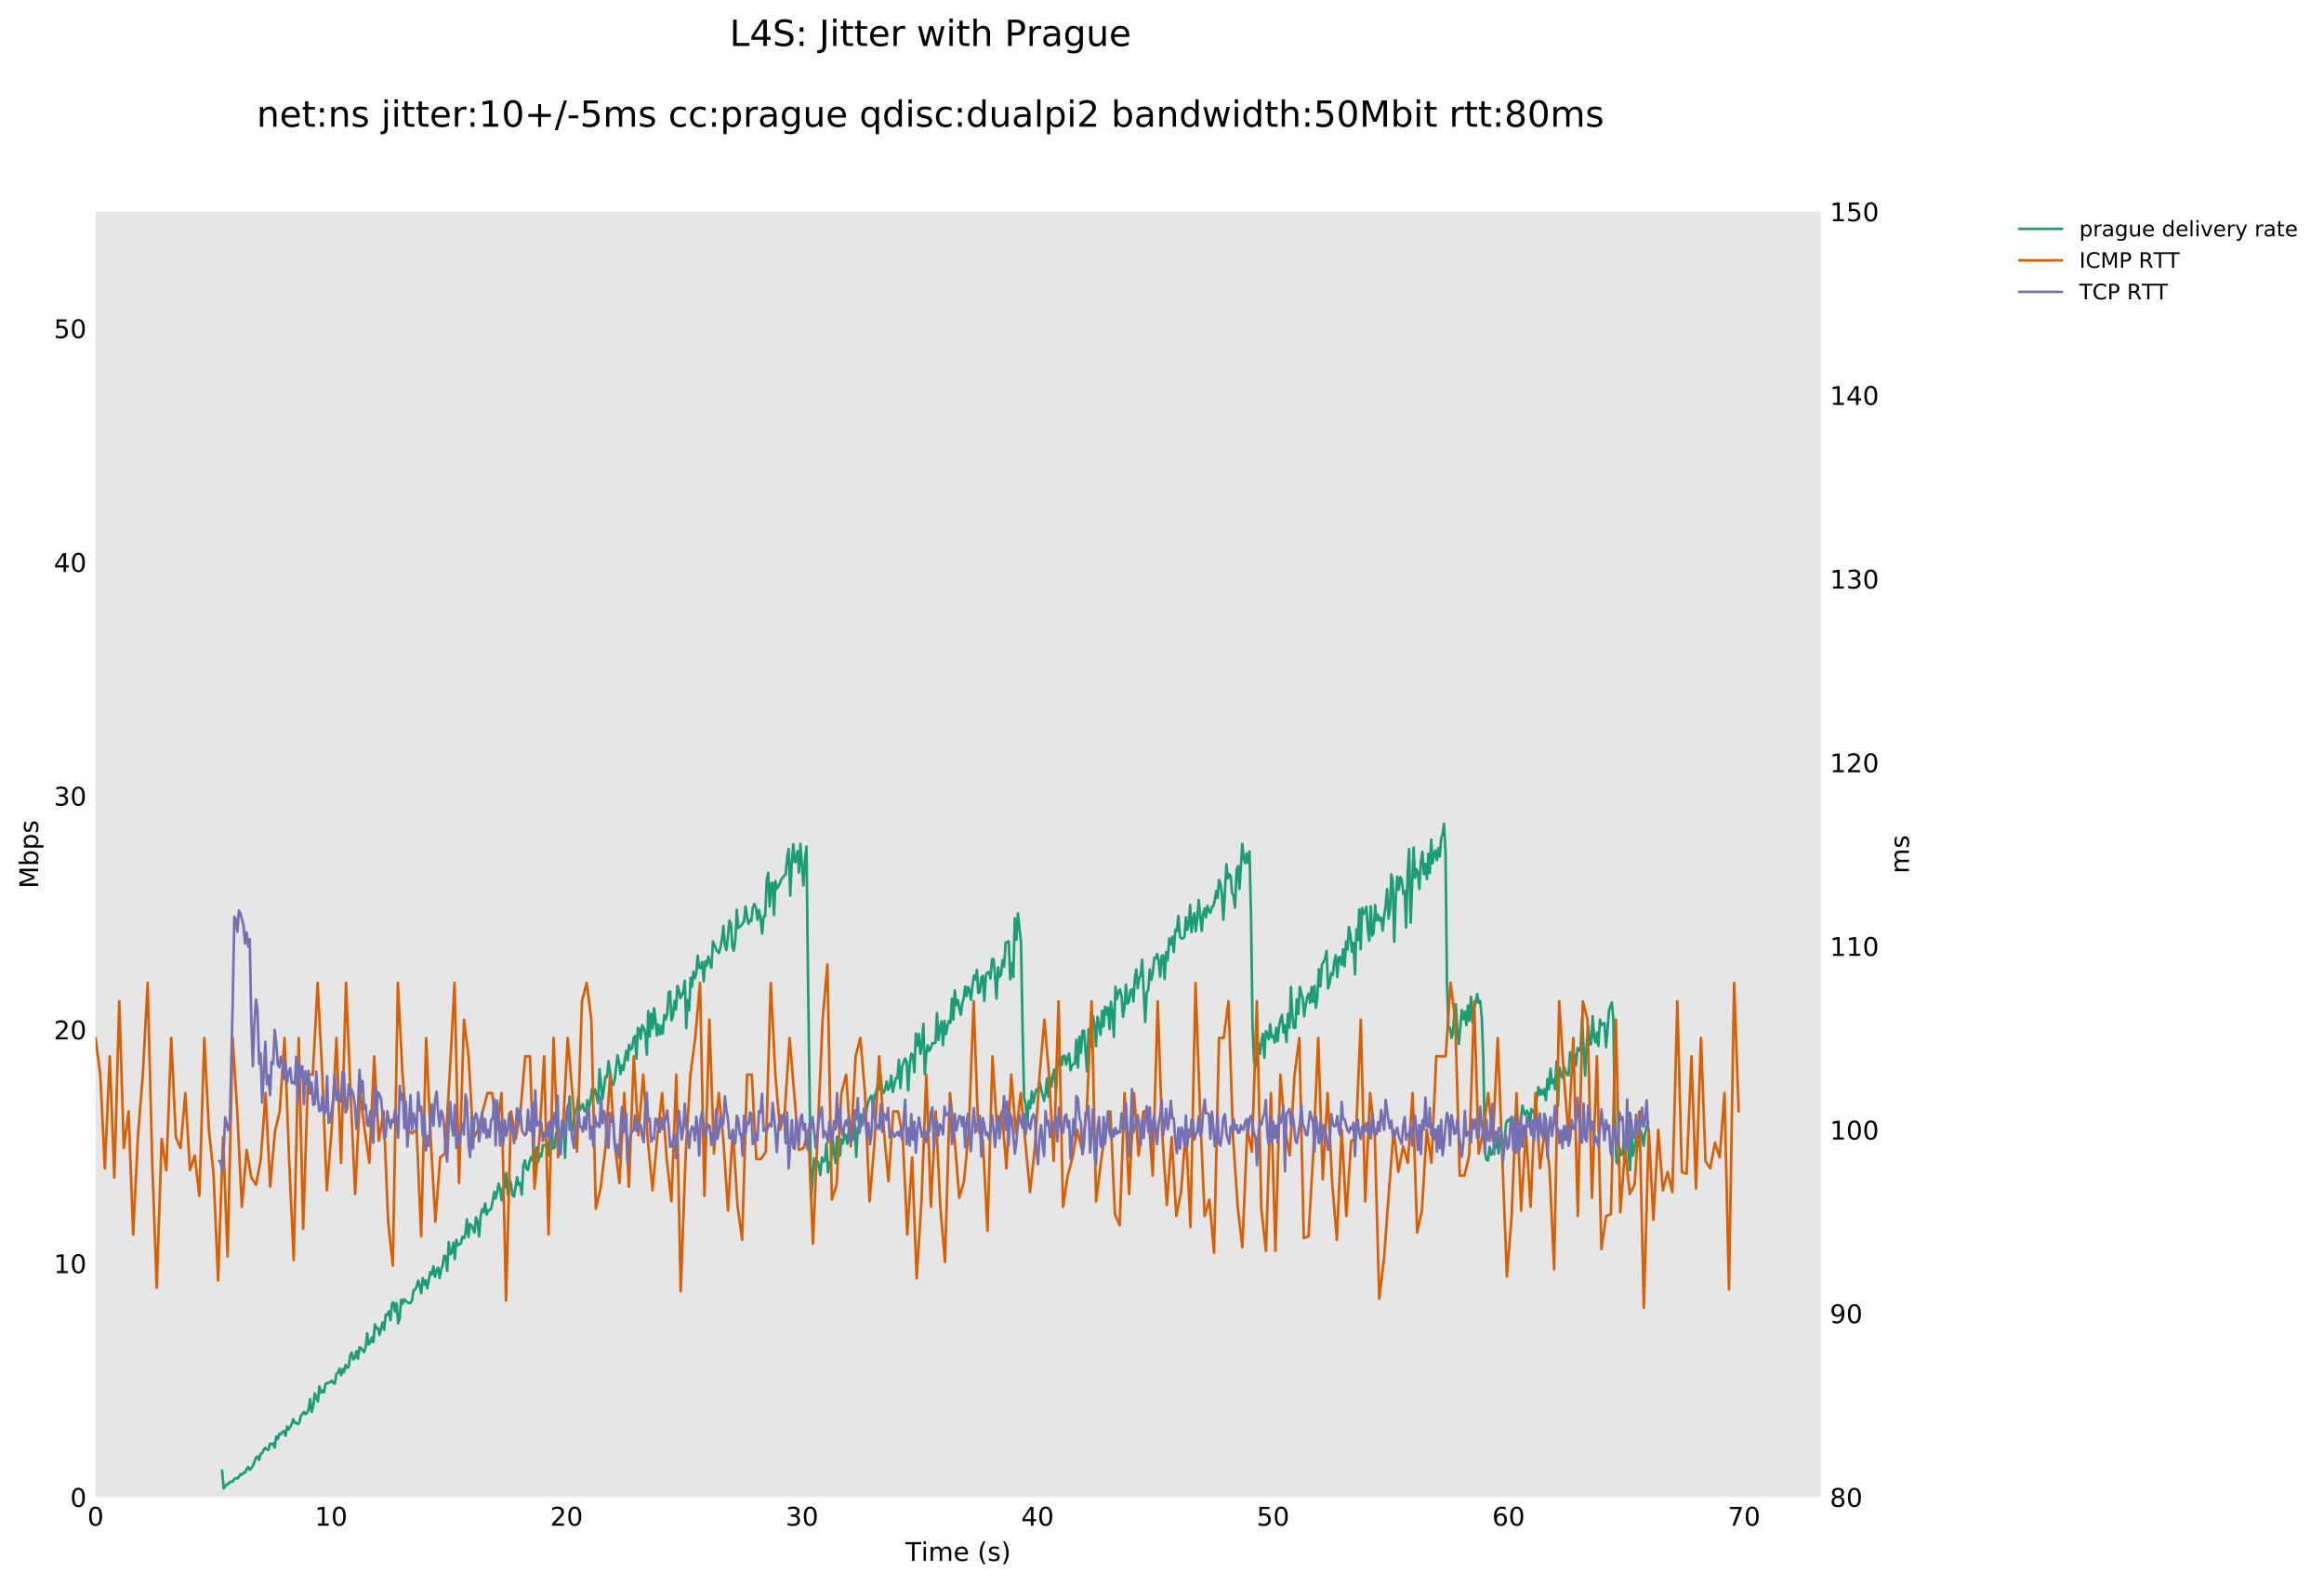 <?xml version="1.0" encoding="utf-8" standalone="no"?>
<!DOCTYPE svg PUBLIC "-//W3C//DTD SVG 1.1//EN"
  "http://www.w3.org/Graphics/SVG/1.1/DTD/svg11.dtd">
<!-- Created with matplotlib (http://matplotlib.org/) -->
<svg height="615pt" version="1.1" viewBox="0 0 902 615" width="902pt" xmlns="http://www.w3.org/2000/svg" xmlns:xlink="http://www.w3.org/1999/xlink">
 <defs>
  <style type="text/css">
*{stroke-linecap:butt;stroke-linejoin:round;}
  </style>
 </defs>
 <g id="figure_1">
  <g id="patch_1">
   <path d="M 0 615.096 
L 902.725 615.096 
L 902.725 0 
L 0 0 
z
" style="fill:#ffffff;"/>
  </g>
  <g id="axes_1">
   <g id="patch_2">
    <path d="M 37.103 581.04 
L 706.703 581.04 
L 706.703 82.08 
L 37.103 82.08 
z
" style="fill:#e6e6e6;"/>
   </g>
   <g id="matplotlib.axis_1">
    <g id="xtick_1">
     <g id="line2d_1"/>
     <g id="text_1">
      <!-- 0 -->
      <defs>
       <path d="M 31.781 66.406 
Q 24.172 66.406 20.328 58.906 
Q 16.5 51.422 16.5 36.375 
Q 16.5 21.391 20.328 13.891 
Q 24.172 6.391 31.781 6.391 
Q 39.453 6.391 43.281 13.891 
Q 47.125 21.391 47.125 36.375 
Q 47.125 51.422 43.281 58.906 
Q 39.453 66.406 31.781 66.406 
z
M 31.781 74.219 
Q 44.047 74.219 50.516 64.516 
Q 56.984 54.828 56.984 36.375 
Q 56.984 17.969 50.516 8.266 
Q 44.047 -1.422 31.781 -1.422 
Q 19.531 -1.422 13.062 8.266 
Q 6.594 17.969 6.594 36.375 
Q 6.594 54.828 13.062 64.516 
Q 19.531 74.219 31.781 74.219 
z
" id="DejaVuSans-30"/>
      </defs>
      <g transform="translate(33.922 592.138)scale(0.1 -0.1)">
       <use xlink:href="#DejaVuSans-30"/>
      </g>
     </g>
    </g>
    <g id="xtick_2">
     <g id="line2d_2"/>
     <g id="text_2">
      <!-- 10 -->
      <defs>
       <path d="M 12.406 8.297 
L 28.516 8.297 
L 28.516 63.922 
L 10.984 60.406 
L 10.984 69.391 
L 28.422 72.906 
L 38.281 72.906 
L 38.281 8.297 
L 54.391 8.297 
L 54.391 0 
L 12.406 0 
z
" id="DejaVuSans-31"/>
      </defs>
      <g transform="translate(122.142 592.138)scale(0.1 -0.1)">
       <use xlink:href="#DejaVuSans-31"/>
       <use x="63.623" xlink:href="#DejaVuSans-30"/>
      </g>
     </g>
    </g>
    <g id="xtick_3">
     <g id="line2d_3"/>
     <g id="text_3">
      <!-- 20 -->
      <defs>
       <path d="M 19.188 8.297 
L 53.609 8.297 
L 53.609 0 
L 7.328 0 
L 7.328 8.297 
Q 12.938 14.109 22.625 23.891 
Q 32.328 33.688 34.812 36.531 
Q 39.547 41.844 41.422 45.531 
Q 43.312 49.219 43.312 52.781 
Q 43.312 58.594 39.234 62.25 
Q 35.156 65.922 28.609 65.922 
Q 23.969 65.922 18.812 64.312 
Q 13.672 62.703 7.812 59.422 
L 7.812 69.391 
Q 13.766 71.781 18.938 73 
Q 24.125 74.219 28.422 74.219 
Q 39.75 74.219 46.484 68.547 
Q 53.219 62.891 53.219 53.422 
Q 53.219 48.922 51.531 44.891 
Q 49.859 40.875 45.406 35.406 
Q 44.188 33.984 37.641 27.219 
Q 31.109 20.453 19.188 8.297 
z
" id="DejaVuSans-32"/>
      </defs>
      <g transform="translate(213.542 592.138)scale(0.1 -0.1)">
       <use xlink:href="#DejaVuSans-32"/>
       <use x="63.623" xlink:href="#DejaVuSans-30"/>
      </g>
     </g>
    </g>
    <g id="xtick_4">
     <g id="line2d_4"/>
     <g id="text_4">
      <!-- 30 -->
      <defs>
       <path d="M 40.578 39.312 
Q 47.656 37.797 51.625 33 
Q 55.609 28.219 55.609 21.188 
Q 55.609 10.406 48.188 4.484 
Q 40.766 -1.422 27.094 -1.422 
Q 22.516 -1.422 17.656 -0.516 
Q 12.797 0.391 7.625 2.203 
L 7.625 11.719 
Q 11.719 9.328 16.594 8.109 
Q 21.484 6.891 26.812 6.891 
Q 36.078 6.891 40.938 10.547 
Q 45.797 14.203 45.797 21.188 
Q 45.797 27.641 41.281 31.266 
Q 36.766 34.906 28.719 34.906 
L 20.219 34.906 
L 20.219 43.016 
L 29.109 43.016 
Q 36.375 43.016 40.234 45.922 
Q 44.094 48.828 44.094 54.297 
Q 44.094 59.906 40.109 62.906 
Q 36.141 65.922 28.719 65.922 
Q 24.656 65.922 20.016 65.031 
Q 15.375 64.156 9.812 62.312 
L 9.812 71.094 
Q 15.438 72.656 20.344 73.438 
Q 25.25 74.219 29.594 74.219 
Q 40.828 74.219 47.359 69.109 
Q 53.906 64.016 53.906 55.328 
Q 53.906 49.266 50.438 45.094 
Q 46.969 40.922 40.578 39.312 
z
" id="DejaVuSans-33"/>
      </defs>
      <g transform="translate(304.943 592.138)scale(0.1 -0.1)">
       <use xlink:href="#DejaVuSans-33"/>
       <use x="63.623" xlink:href="#DejaVuSans-30"/>
      </g>
     </g>
    </g>
    <g id="xtick_5">
     <g id="line2d_5"/>
     <g id="text_5">
      <!-- 40 -->
      <defs>
       <path d="M 37.797 64.312 
L 12.891 25.391 
L 37.797 25.391 
z
M 35.203 72.906 
L 47.609 72.906 
L 47.609 25.391 
L 58.016 25.391 
L 58.016 17.188 
L 47.609 17.188 
L 47.609 0 
L 37.797 0 
L 37.797 17.188 
L 4.891 17.188 
L 4.891 26.703 
z
" id="DejaVuSans-34"/>
      </defs>
      <g transform="translate(396.344 592.138)scale(0.1 -0.1)">
       <use xlink:href="#DejaVuSans-34"/>
       <use x="63.623" xlink:href="#DejaVuSans-30"/>
      </g>
     </g>
    </g>
    <g id="xtick_6">
     <g id="line2d_6"/>
     <g id="text_6">
      <!-- 50 -->
      <defs>
       <path d="M 10.797 72.906 
L 49.516 72.906 
L 49.516 64.594 
L 19.828 64.594 
L 19.828 46.734 
Q 21.969 47.469 24.109 47.828 
Q 26.266 48.188 28.422 48.188 
Q 40.625 48.188 47.75 41.5 
Q 54.891 34.812 54.891 23.391 
Q 54.891 11.625 47.562 5.094 
Q 40.234 -1.422 26.906 -1.422 
Q 22.312 -1.422 17.547 -0.641 
Q 12.797 0.141 7.719 1.703 
L 7.719 11.625 
Q 12.109 9.234 16.797 8.062 
Q 21.484 6.891 26.703 6.891 
Q 35.156 6.891 40.078 11.328 
Q 45.016 15.766 45.016 23.391 
Q 45.016 31 40.078 35.438 
Q 35.156 39.891 26.703 39.891 
Q 22.75 39.891 18.812 39.016 
Q 14.891 38.141 10.797 36.281 
z
" id="DejaVuSans-35"/>
      </defs>
      <g transform="translate(487.745 592.138)scale(0.1 -0.1)">
       <use xlink:href="#DejaVuSans-35"/>
       <use x="63.623" xlink:href="#DejaVuSans-30"/>
      </g>
     </g>
    </g>
    <g id="xtick_7">
     <g id="line2d_7"/>
     <g id="text_7">
      <!-- 60 -->
      <defs>
       <path d="M 33.016 40.375 
Q 26.375 40.375 22.484 35.828 
Q 18.609 31.297 18.609 23.391 
Q 18.609 15.531 22.484 10.953 
Q 26.375 6.391 33.016 6.391 
Q 39.656 6.391 43.531 10.953 
Q 47.406 15.531 47.406 23.391 
Q 47.406 31.297 43.531 35.828 
Q 39.656 40.375 33.016 40.375 
z
M 52.594 71.297 
L 52.594 62.312 
Q 48.875 64.062 45.094 64.984 
Q 41.312 65.922 37.594 65.922 
Q 27.828 65.922 22.672 59.328 
Q 17.531 52.734 16.797 39.406 
Q 19.672 43.656 24.016 45.922 
Q 28.375 48.188 33.594 48.188 
Q 44.578 48.188 50.953 41.516 
Q 57.328 34.859 57.328 23.391 
Q 57.328 12.156 50.688 5.359 
Q 44.047 -1.422 33.016 -1.422 
Q 20.359 -1.422 13.672 8.266 
Q 6.984 17.969 6.984 36.375 
Q 6.984 53.656 15.188 63.938 
Q 23.391 74.219 37.203 74.219 
Q 40.922 74.219 44.703 73.484 
Q 48.484 72.75 52.594 71.297 
z
" id="DejaVuSans-36"/>
      </defs>
      <g transform="translate(579.146 592.138)scale(0.1 -0.1)">
       <use xlink:href="#DejaVuSans-36"/>
       <use x="63.623" xlink:href="#DejaVuSans-30"/>
      </g>
     </g>
    </g>
    <g id="xtick_8">
     <g id="line2d_8"/>
     <g id="text_8">
      <!-- 70 -->
      <defs>
       <path d="M 8.203 72.906 
L 55.078 72.906 
L 55.078 68.703 
L 28.609 0 
L 18.312 0 
L 43.219 64.594 
L 8.203 64.594 
z
" id="DejaVuSans-37"/>
      </defs>
      <g transform="translate(670.547 592.138)scale(0.1 -0.1)">
       <use xlink:href="#DejaVuSans-37"/>
       <use x="63.623" xlink:href="#DejaVuSans-30"/>
      </g>
     </g>
    </g>
    <g id="xtick_9">
     <g id="line2d_9"/>
    </g>
    <g id="xtick_10">
     <g id="line2d_10"/>
    </g>
    <g id="xtick_11">
     <g id="line2d_11"/>
    </g>
    <g id="xtick_12">
     <g id="line2d_12"/>
    </g>
    <g id="xtick_13">
     <g id="line2d_13"/>
    </g>
    <g id="xtick_14">
     <g id="line2d_14"/>
    </g>
    <g id="xtick_15">
     <g id="line2d_15"/>
    </g>
    <g id="xtick_16">
     <g id="line2d_16"/>
    </g>
    <g id="xtick_17">
     <g id="line2d_17"/>
    </g>
    <g id="xtick_18">
     <g id="line2d_18"/>
    </g>
    <g id="xtick_19">
     <g id="line2d_19"/>
    </g>
    <g id="xtick_20">
     <g id="line2d_20"/>
    </g>
    <g id="xtick_21">
     <g id="line2d_21"/>
    </g>
    <g id="xtick_22">
     <g id="line2d_22"/>
    </g>
    <g id="xtick_23">
     <g id="line2d_23"/>
    </g>
    <g id="xtick_24">
     <g id="line2d_24"/>
    </g>
    <g id="xtick_25">
     <g id="line2d_25"/>
    </g>
    <g id="xtick_26">
     <g id="line2d_26"/>
    </g>
    <g id="xtick_27">
     <g id="line2d_27"/>
    </g>
    <g id="xtick_28">
     <g id="line2d_28"/>
    </g>
    <g id="xtick_29">
     <g id="line2d_29"/>
    </g>
    <g id="xtick_30">
     <g id="line2d_30"/>
    </g>
    <g id="xtick_31">
     <g id="line2d_31"/>
    </g>
    <g id="xtick_32">
     <g id="line2d_32"/>
    </g>
    <g id="xtick_33">
     <g id="line2d_33"/>
    </g>
    <g id="xtick_34">
     <g id="line2d_34"/>
    </g>
    <g id="xtick_35">
     <g id="line2d_35"/>
    </g>
    <g id="xtick_36">
     <g id="line2d_36"/>
    </g>
    <g id="xtick_37">
     <g id="line2d_37"/>
    </g>
    <g id="text_9">
     <!-- Time (s) -->
     <defs>
      <path d="M -0.297 72.906 
L 61.375 72.906 
L 61.375 64.594 
L 35.5 64.594 
L 35.5 0 
L 25.594 0 
L 25.594 64.594 
L -0.297 64.594 
z
" id="DejaVuSans-54"/>
      <path d="M 9.422 54.688 
L 18.406 54.688 
L 18.406 0 
L 9.422 0 
z
M 9.422 75.984 
L 18.406 75.984 
L 18.406 64.594 
L 9.422 64.594 
z
" id="DejaVuSans-69"/>
      <path d="M 52 44.188 
Q 55.375 50.25 60.062 53.125 
Q 64.75 56 71.094 56 
Q 79.641 56 84.281 50.016 
Q 88.922 44.047 88.922 33.016 
L 88.922 0 
L 79.891 0 
L 79.891 32.719 
Q 79.891 40.578 77.094 44.375 
Q 74.312 48.188 68.609 48.188 
Q 61.625 48.188 57.562 43.547 
Q 53.516 38.922 53.516 30.906 
L 53.516 0 
L 44.484 0 
L 44.484 32.719 
Q 44.484 40.625 41.703 44.406 
Q 38.922 48.188 33.109 48.188 
Q 26.219 48.188 22.156 43.531 
Q 18.109 38.875 18.109 30.906 
L 18.109 0 
L 9.078 0 
L 9.078 54.688 
L 18.109 54.688 
L 18.109 46.188 
Q 21.188 51.219 25.484 53.609 
Q 29.781 56 35.688 56 
Q 41.656 56 45.828 52.969 
Q 50 49.953 52 44.188 
z
" id="DejaVuSans-6d"/>
      <path d="M 56.203 29.594 
L 56.203 25.203 
L 14.891 25.203 
Q 15.484 15.922 20.484 11.062 
Q 25.484 6.203 34.422 6.203 
Q 39.594 6.203 44.453 7.469 
Q 49.312 8.734 54.109 11.281 
L 54.109 2.781 
Q 49.266 0.734 44.188 -0.344 
Q 39.109 -1.422 33.891 -1.422 
Q 20.797 -1.422 13.156 6.188 
Q 5.516 13.812 5.516 26.812 
Q 5.516 40.234 12.766 48.109 
Q 20.016 56 32.328 56 
Q 43.359 56 49.781 48.891 
Q 56.203 41.797 56.203 29.594 
z
M 47.219 32.234 
Q 47.125 39.594 43.094 43.984 
Q 39.062 48.391 32.422 48.391 
Q 24.906 48.391 20.391 44.141 
Q 15.875 39.891 15.188 32.172 
z
" id="DejaVuSans-65"/>
      <path id="DejaVuSans-20"/>
      <path d="M 31 75.875 
Q 24.469 64.656 21.281 53.656 
Q 18.109 42.672 18.109 31.391 
Q 18.109 20.125 21.312 9.062 
Q 24.516 -2 31 -13.188 
L 23.188 -13.188 
Q 15.875 -1.703 12.234 9.375 
Q 8.594 20.453 8.594 31.391 
Q 8.594 42.281 12.203 53.312 
Q 15.828 64.359 23.188 75.875 
z
" id="DejaVuSans-28"/>
      <path d="M 44.281 53.078 
L 44.281 44.578 
Q 40.484 46.531 36.375 47.5 
Q 32.281 48.484 27.875 48.484 
Q 21.188 48.484 17.844 46.438 
Q 14.5 44.391 14.5 40.281 
Q 14.5 37.156 16.891 35.375 
Q 19.281 33.594 26.516 31.984 
L 29.594 31.297 
Q 39.156 29.25 43.188 25.516 
Q 47.219 21.781 47.219 15.094 
Q 47.219 7.469 41.188 3.016 
Q 35.156 -1.422 24.609 -1.422 
Q 20.219 -1.422 15.453 -0.562 
Q 10.688 0.297 5.422 2 
L 5.422 11.281 
Q 10.406 8.688 15.234 7.391 
Q 20.062 6.109 24.812 6.109 
Q 31.156 6.109 34.562 8.281 
Q 37.984 10.453 37.984 14.406 
Q 37.984 18.062 35.516 20.016 
Q 33.062 21.969 24.703 23.781 
L 21.578 24.516 
Q 13.234 26.266 9.516 29.906 
Q 5.812 33.547 5.812 39.891 
Q 5.812 47.609 11.281 51.797 
Q 16.75 56 26.812 56 
Q 31.781 56 36.172 55.266 
Q 40.578 54.547 44.281 53.078 
z
" id="DejaVuSans-73"/>
      <path d="M 8.016 75.875 
L 15.828 75.875 
Q 23.141 64.359 26.781 53.312 
Q 30.422 42.281 30.422 31.391 
Q 30.422 20.453 26.781 9.375 
Q 23.141 -1.703 15.828 -13.188 
L 8.016 -13.188 
Q 14.5 -2 17.703 9.062 
Q 20.906 20.125 20.906 31.391 
Q 20.906 42.672 17.703 53.656 
Q 14.5 64.656 8.016 75.875 
z
" id="DejaVuSans-29"/>
     </defs>
     <g transform="translate(351.42 605.817)scale(0.1 -0.1)">
      <use xlink:href="#DejaVuSans-54"/>
      <use x="61.037" xlink:href="#DejaVuSans-69"/>
      <use x="88.82" xlink:href="#DejaVuSans-6d"/>
      <use x="186.232" xlink:href="#DejaVuSans-65"/>
      <use x="247.756" xlink:href="#DejaVuSans-20"/>
      <use x="279.543" xlink:href="#DejaVuSans-28"/>
      <use x="318.557" xlink:href="#DejaVuSans-73"/>
      <use x="370.656" xlink:href="#DejaVuSans-29"/>
     </g>
    </g>
   </g>
   <g id="matplotlib.axis_2">
    <g id="ytick_1">
     <g id="line2d_38"/>
     <g id="text_10">
      <!-- 0 -->
      <g transform="translate(27.241 584.839)scale(0.1 -0.1)">
       <use xlink:href="#DejaVuSans-30"/>
      </g>
     </g>
    </g>
    <g id="ytick_2">
     <g id="line2d_39"/>
     <g id="text_11">
      <!-- 10 -->
      <g transform="translate(20.878 494.119)scale(0.1 -0.1)">
       <use xlink:href="#DejaVuSans-31"/>
       <use x="63.623" xlink:href="#DejaVuSans-30"/>
      </g>
     </g>
    </g>
    <g id="ytick_3">
     <g id="line2d_40"/>
     <g id="text_12">
      <!-- 20 -->
      <g transform="translate(20.878 403.399)scale(0.1 -0.1)">
       <use xlink:href="#DejaVuSans-32"/>
       <use x="63.623" xlink:href="#DejaVuSans-30"/>
      </g>
     </g>
    </g>
    <g id="ytick_4">
     <g id="line2d_41"/>
     <g id="text_13">
      <!-- 30 -->
      <g transform="translate(20.878 312.679)scale(0.1 -0.1)">
       <use xlink:href="#DejaVuSans-33"/>
       <use x="63.623" xlink:href="#DejaVuSans-30"/>
      </g>
     </g>
    </g>
    <g id="ytick_5">
     <g id="line2d_42"/>
     <g id="text_14">
      <!-- 40 -->
      <g transform="translate(20.878 221.959)scale(0.1 -0.1)">
       <use xlink:href="#DejaVuSans-34"/>
       <use x="63.623" xlink:href="#DejaVuSans-30"/>
      </g>
     </g>
    </g>
    <g id="ytick_6">
     <g id="line2d_43"/>
     <g id="text_15">
      <!-- 50 -->
      <g transform="translate(20.878 131.239)scale(0.1 -0.1)">
       <use xlink:href="#DejaVuSans-35"/>
       <use x="63.623" xlink:href="#DejaVuSans-30"/>
      </g>
     </g>
    </g>
    <g id="ytick_7">
     <g id="line2d_44"/>
    </g>
    <g id="ytick_8">
     <g id="line2d_45"/>
    </g>
    <g id="ytick_9">
     <g id="line2d_46"/>
    </g>
    <g id="ytick_10">
     <g id="line2d_47"/>
    </g>
    <g id="ytick_11">
     <g id="line2d_48"/>
    </g>
    <g id="ytick_12">
     <g id="line2d_49"/>
    </g>
    <g id="ytick_13">
     <g id="line2d_50"/>
    </g>
    <g id="ytick_14">
     <g id="line2d_51"/>
    </g>
    <g id="ytick_15">
     <g id="line2d_52"/>
    </g>
    <g id="ytick_16">
     <g id="line2d_53"/>
    </g>
    <g id="ytick_17">
     <g id="line2d_54"/>
    </g>
    <g id="ytick_18">
     <g id="line2d_55"/>
    </g>
    <g id="ytick_19">
     <g id="line2d_56"/>
    </g>
    <g id="ytick_20">
     <g id="line2d_57"/>
    </g>
    <g id="ytick_21">
     <g id="line2d_58"/>
    </g>
    <g id="ytick_22">
     <g id="line2d_59"/>
    </g>
    <g id="ytick_23">
     <g id="line2d_60"/>
    </g>
    <g id="ytick_24">
     <g id="line2d_61"/>
    </g>
    <g id="ytick_25">
     <g id="line2d_62"/>
    </g>
    <g id="ytick_26">
     <g id="line2d_63"/>
    </g>
    <g id="ytick_27">
     <g id="line2d_64"/>
    </g>
    <g id="ytick_28">
     <g id="line2d_65"/>
    </g>
    <g id="text_16">
     <!-- Mbps -->
     <defs>
      <path d="M 9.812 72.906 
L 24.516 72.906 
L 43.109 23.297 
L 61.812 72.906 
L 76.516 72.906 
L 76.516 0 
L 66.891 0 
L 66.891 64.016 
L 48.094 14.016 
L 38.188 14.016 
L 19.391 64.016 
L 19.391 0 
L 9.812 0 
z
" id="DejaVuSans-4d"/>
      <path d="M 48.688 27.297 
Q 48.688 37.203 44.609 42.844 
Q 40.531 48.484 33.406 48.484 
Q 26.266 48.484 22.188 42.844 
Q 18.109 37.203 18.109 27.297 
Q 18.109 17.391 22.188 11.75 
Q 26.266 6.109 33.406 6.109 
Q 40.531 6.109 44.609 11.75 
Q 48.688 17.391 48.688 27.297 
z
M 18.109 46.391 
Q 20.953 51.266 25.266 53.625 
Q 29.594 56 35.594 56 
Q 45.562 56 51.781 48.094 
Q 58.016 40.188 58.016 27.297 
Q 58.016 14.406 51.781 6.484 
Q 45.562 -1.422 35.594 -1.422 
Q 29.594 -1.422 25.266 0.953 
Q 20.953 3.328 18.109 8.203 
L 18.109 0 
L 9.078 0 
L 9.078 75.984 
L 18.109 75.984 
z
" id="DejaVuSans-62"/>
      <path d="M 18.109 8.203 
L 18.109 -20.797 
L 9.078 -20.797 
L 9.078 54.688 
L 18.109 54.688 
L 18.109 46.391 
Q 20.953 51.266 25.266 53.625 
Q 29.594 56 35.594 56 
Q 45.562 56 51.781 48.094 
Q 58.016 40.188 58.016 27.297 
Q 58.016 14.406 51.781 6.484 
Q 45.562 -1.422 35.594 -1.422 
Q 29.594 -1.422 25.266 0.953 
Q 20.953 3.328 18.109 8.203 
z
M 48.688 27.297 
Q 48.688 37.203 44.609 42.844 
Q 40.531 48.484 33.406 48.484 
Q 26.266 48.484 22.188 42.844 
Q 18.109 37.203 18.109 27.297 
Q 18.109 17.391 22.188 11.75 
Q 26.266 6.109 33.406 6.109 
Q 40.531 6.109 44.609 11.75 
Q 48.688 17.391 48.688 27.297 
z
" id="DejaVuSans-70"/>
     </defs>
     <g transform="translate(14.798 344.827)rotate(-90)scale(0.1 -0.1)">
      <use xlink:href="#DejaVuSans-4d"/>
      <use x="86.279" xlink:href="#DejaVuSans-62"/>
      <use x="149.756" xlink:href="#DejaVuSans-70"/>
      <use x="213.232" xlink:href="#DejaVuSans-73"/>
     </g>
    </g>
   </g>
   <g id="line2d_66">
    <path clip-path="url(#p8e391df77f)" d="M 86.2 570.712 
L 86.807 577.708 
L 87.999 576.086 
L 88.607 576.007 
L 89.207 575.218 
L 90.361 574.946 
L 90.959 574.009 
L 91.557 573.64 
L 92.14 573.821 
L 92.711 573.239 
L 93.314 572.128 
L 93.905 572.349 
L 94.502 571.604 
L 95.097 571.588 
L 95.699 570.259 
L 96.316 569.332 
L 96.927 570.451 
L 97.53 569.834 
L 98.133 568.976 
L 99.355 565.692 
L 99.944 565.298 
L 100.552 566.59 
L 101.158 564.248 
L 101.757 564.015 
L 102.375 562.648 
L 102.986 561.917 
L 103.583 562.613 
L 104.188 562.692 
L 104.809 560.327 
L 105.407 560.572 
L 106.005 560.145 
L 106.605 561.89 
L 107.211 557.497 
L 107.813 558.482 
L 108.42 556.458 
L 109.023 556.687 
L 109.638 555.812 
L 110.249 555.368 
L 110.839 557.244 
L 111.434 553.646 
L 112.028 554.817 
L 112.631 553.894 
L 113.231 552.544 
L 113.818 550.782 
L 114.422 552.3 
L 114.996 552.263 
L 115.545 552.713 
L 116.133 552.293 
L 116.728 549.623 
L 117.939 547.99 
L 118.526 548.876 
L 119.138 548.374 
L 119.741 547.191 
L 120.351 542.998 
L 120.957 547.988 
L 121.566 545.837 
L 122.166 540.78 
L 123.374 543.938 
L 123.953 538.091 
L 124.554 540.53 
L 125.16 539.634 
L 125.758 540.383 
L 126.356 536.978 
L 126.953 536.925 
L 127.536 536.602 
L 128.145 536.452 
L 128.753 535.877 
L 129.364 536.7 
L 129.948 537.026 
L 130.57 533.182 
L 131.168 532.805 
L 131.772 531.218 
L 132.373 533.758 
L 132.965 531.342 
L 133.513 532.646 
L 134.124 529.73 
L 134.724 530.858 
L 135.338 530.505 
L 135.94 526.014 
L 136.53 524.944 
L 137.136 527.604 
L 137.727 527.043 
L 138.337 524.437 
L 138.934 527.343 
L 139.525 522.892 
L 140.119 523.191 
L 140.716 524.113 
L 141.312 524.805 
L 141.914 522.899 
L 142.514 517.479 
L 143.116 521.842 
L 143.715 521.05 
L 144.324 519.017 
L 144.917 520.911 
L 145.52 513.99 
L 146.126 515.557 
L 146.742 515.496 
L 147.29 518.188 
L 148.488 513.18 
L 149.089 516.162 
L 149.704 510.208 
L 150.32 510.408 
L 150.935 508.897 
L 151.537 512.383 
L 152.13 505.91 
L 152.736 505.42 
L 153.337 509.113 
L 153.935 505.81 
L 154.53 513.598 
L 155.13 511.63 
L 155.723 504.383 
L 156.319 505.979 
L 156.924 504.274 
L 157.519 505.01 
L 158.711 505.741 
L 159.319 505.695 
L 159.912 504.7 
L 160.51 500.781 
L 161.116 500.513 
L 161.701 499.358 
L 162.305 497.081 
L 162.886 499.057 
L 163.48 501.936 
L 164.075 496.044 
L 164.681 498.607 
L 165.284 496.91 
L 165.838 500.059 
L 167.024 493.695 
L 167.619 494.671 
L 168.227 491.48 
L 168.844 495.553 
L 169.454 493.03 
L 170.043 491.96 
L 170.628 496.074 
L 171.244 492.539 
L 171.794 491.209 
L 172.388 487.351 
L 172.983 487.518 
L 173.568 493.216 
L 174.165 482.095 
L 174.756 486.827 
L 175.341 486.139 
L 175.942 482.33 
L 176.538 488.656 
L 177.116 481.154 
L 177.689 483.38 
L 178.294 482.925 
L 178.856 482.699 
L 179.439 480.066 
L 180.043 480.57 
L 180.657 478.804 
L 181.22 473.266 
L 181.827 480.088 
L 182.442 475.032 
L 183.038 475.605 
L 184.138 478.407 
L 184.736 472.473 
L 185.341 474.084 
L 185.935 479.873 
L 186.53 472.003 
L 187.121 469.288 
L 187.716 470.42 
L 188.284 467.072 
L 188.878 471.423 
L 189.452 469.724 
L 190.034 469.741 
L 190.633 469.138 
L 191.204 466.309 
L 191.817 462.544 
L 192.368 465.171 
L 192.924 462.886 
L 193.522 459.365 
L 194.139 461.523 
L 194.684 465.862 
L 195.279 460.835 
L 195.889 460.961 
L 196.489 455.249 
L 197.097 463.638 
L 197.695 457.981 
L 198.286 459.095 
L 198.901 463.936 
L 199.505 464.407 
L 200.691 456.85 
L 201.304 459.919 
L 201.913 459.19 
L 202.521 463.672 
L 203.12 452.401 
L 203.717 450.39 
L 204.321 453.579 
L 204.921 454.162 
L 205.525 450.82 
L 206.086 449.098 
L 206.63 450.359 
L 207.19 445.804 
L 207.733 452.964 
L 208.34 445.321 
L 208.931 450.792 
L 209.509 447.74 
L 210.127 448.817 
L 210.682 444.46 
L 211.234 444.564 
L 211.783 444.173 
L 212.348 443.506 
L 212.905 448.449 
L 213.523 437.64 
L 214.1 437.607 
L 214.714 445.782 
L 215.265 445.332 
L 215.81 439.829 
L 216.401 438.484 
L 217.009 439.601 
L 217.606 441.152 
L 218.156 435.071 
L 218.751 436.003 
L 219.305 449.429 
L 219.902 434.534 
L 220.468 433.015 
L 221.067 425.578 
L 221.628 435.425 
L 222.178 439.146 
L 223.346 430.944 
L 223.898 430.346 
L 224.493 425.446 
L 225.058 430.75 
L 225.659 429.842 
L 226.207 428.49 
L 226.801 431.045 
L 227.412 431.447 
L 228.005 426.973 
L 228.553 429.802 
L 229.105 428.061 
L 229.708 422.837 
L 230.315 424.698 
L 230.913 422.752 
L 232.107 428.123 
L 232.703 414.978 
L 233.85 426.536 
L 235.001 417.804 
L 235.598 418.069 
L 236.174 411.844 
L 237.367 419.979 
L 237.976 421.154 
L 238.573 419.067 
L 239.703 409.621 
L 240.253 412.225 
L 240.842 416.903 
L 241.4 413.456 
L 241.95 415.273 
L 242.501 410.968 
L 243.077 407.824 
L 243.627 411.494 
L 244.177 405.491 
L 244.734 407.388 
L 245.325 406.884 
L 245.913 402.93 
L 246.458 402 
L 247.024 410.817 
L 247.573 398.931 
L 248.119 399.419 
L 248.668 403.243 
L 249.259 397.897 
L 249.848 398.983 
L 250.445 400.79 
L 251.04 409.273 
L 251.589 392.396 
L 252.166 402.306 
L 252.715 393.467 
L 253.281 399.141 
L 253.861 391.292 
L 254.407 395.808 
L 254.955 401.948 
L 255.502 397.633 
L 256.099 401.509 
L 256.661 398.125 
L 257.211 401.127 
L 257.812 393.93 
L 258.363 395.647 
L 258.965 393.607 
L 259.537 385.099 
L 260.084 384.802 
L 260.631 396.034 
L 261.205 394.298 
L 261.813 388.483 
L 262.357 391.828 
L 262.932 382.583 
L 263.48 384.186 
L 264.026 387.4 
L 264.606 386.359 
L 265.202 384.83 
L 265.79 380.617 
L 266.36 399.055 
L 266.912 388.179 
L 267.498 392.076 
L 268.046 379.486 
L 268.59 382.945 
L 269.139 377.116 
L 269.688 379.667 
L 270.237 377.824 
L 270.787 370.887 
L 271.383 375.605 
L 271.951 375.782 
L 272.532 373.363 
L 273.133 380.866 
L 273.741 373.067 
L 274.294 374.799 
L 274.898 371.282 
L 276.106 375.598 
L 276.709 365.379 
L 277.892 368.262 
L 278.442 369.247 
L 279.043 369.876 
L 279.593 367.97 
L 280.205 364.495 
L 280.769 359.411 
L 281.34 366.714 
L 281.928 368.755 
L 282.514 363.749 
L 283.105 357.299 
L 283.712 358.41 
L 284.259 367.514 
L 284.817 368.96 
L 285.412 364.574 
L 285.969 353.163 
L 286.535 360.173 
L 287.654 359.221 
L 288.77 357.612 
L 289.36 351.817 
L 289.968 355.915 
L 290.521 358.519 
L 291.069 357.188 
L 291.626 357.464 
L 292.184 352.245 
L 292.774 350.832 
L 293.378 352.209 
L 293.983 357.044 
L 294.582 353.141 
L 295.184 356.448 
L 295.787 362.297 
L 296.382 355.738 
L 296.966 355.551 
L 297.574 341.65 
L 298.16 338.732 
L 298.716 351.833 
L 299.323 342.85 
L 299.871 342.597 
L 300.418 355.162 
L 300.977 341.963 
L 301.543 344.89 
L 302.666 342.931 
L 303.213 341.299 
L 304.332 339.897 
L 304.921 339.449 
L 305.52 332.808 
L 306.11 329.522 
L 306.713 347.606 
L 307.311 334.812 
L 307.907 327.644 
L 308.454 334.613 
L 308.998 334.454 
L 309.542 330.347 
L 310.088 338.602 
L 310.641 327.557 
L 311.822 343.62 
L 312.426 333.508 
L 313.015 328.512 
L 313.582 378.208 
L 314.801 464.793 
L 315.397 458.134 
L 315.981 449.598 
L 316.582 453.564 
L 317.17 450.518 
L 317.771 451.97 
L 318.372 456.022 
L 318.972 449.255 
L 319.579 450.884 
L 320.174 450.345 
L 320.769 443.896 
L 321.363 455.027 
L 321.934 451.444 
L 322.535 450.696 
L 323.134 441.583 
L 323.689 447.18 
L 324.278 451.392 
L 324.857 441.118 
L 325.457 448.845 
L 326.021 448.464 
L 326.577 442.204 
L 327.176 443.77 
L 327.778 439.999 
L 328.321 441.111 
L 328.884 443.89 
L 329.44 438.379 
L 330 435.709 
L 330.548 441.544 
L 331.1 432.356 
L 331.71 435.858 
L 332.319 449 
L 332.929 437.544 
L 333.528 439.296 
L 334.121 432.578 
L 334.719 435.49 
L 335.308 434.9 
L 335.912 434.713 
L 336.492 429.82 
L 337.089 427.334 
L 337.692 425.989 
L 338.297 425.26 
L 338.867 430.234 
L 339.448 425.079 
L 340.028 424.063 
L 340.625 421.107 
L 341.201 422.882 
L 341.798 417.634 
L 342.405 423.543 
L 342.951 424.139 
L 343.541 422.765 
L 344.089 419.774 
L 344.69 423.01 
L 345.313 421.612 
L 345.91 417.477 
L 346.512 423.834 
L 347.706 418.332 
L 348.3 418.482 
L 348.895 411.285 
L 349.498 422.309 
L 350.103 414.012 
L 351.297 410.817 
L 351.889 412.296 
L 352.492 423.221 
L 353.096 412.99 
L 353.693 408.969 
L 354.292 409.421 
L 354.882 416.122 
L 355.447 401.127 
L 356.042 405.843 
L 356.647 401.273 
L 357.24 409.01 
L 357.831 405.313 
L 358.375 397.36 
L 358.941 416.928 
L 359.521 408.902 
L 360.065 405.685 
L 360.66 407.93 
L 361.259 406.77 
L 361.869 404.785 
L 362.46 404.957 
L 363.068 404.689 
L 363.662 393.188 
L 364.208 403.632 
L 364.796 399.045 
L 365.42 396.372 
L 365.982 405.606 
L 366.585 396.222 
L 367.163 401.319 
L 367.717 398.309 
L 368.312 396.254 
L 368.864 396.987 
L 369.47 387.576 
L 370.02 395.752 
L 370.578 384.405 
L 371.175 390.151 
L 371.782 388.21 
L 372.33 391.51 
L 372.921 393.896 
L 373.472 389.323 
L 374.016 387.602 
L 374.591 382.884 
L 375.141 386.588 
L 375.705 383.112 
L 376.25 384.232 
L 376.852 388.012 
L 377.399 382.892 
L 378.004 378.658 
L 378.553 380.136 
L 379.152 376.456 
L 379.696 385.351 
L 380.265 385.147 
L 380.867 379.463 
L 381.432 378.688 
L 382.028 388.459 
L 382.626 378.578 
L 383.214 377.386 
L 383.831 377.319 
L 384.427 379.776 
L 385.032 372.216 
L 385.627 372.306 
L 386.177 378.384 
L 386.773 387.516 
L 387.369 375.416 
L 387.921 379.106 
L 388.517 378.221 
L 389.118 372.622 
L 389.712 375.141 
L 390.318 365.796 
L 390.904 365.631 
L 391.504 365.313 
L 392.097 380.129 
L 392.698 373.807 
L 393.275 379.241 
L 393.875 356.362 
L 394.481 364.76 
L 395.076 354.467 
L 396.275 365.746 
L 396.882 399.248 
L 397.479 425.966 
L 398.08 428.59 
L 398.683 436.591 
L 399.265 427.351 
L 399.855 430.086 
L 400.462 423.585 
L 401.065 428.016 
L 401.667 424.831 
L 402.268 422.786 
L 402.872 423.273 
L 403.464 419.634 
L 404.072 422.747 
L 405.238 427.265 
L 405.787 424.328 
L 406.374 418.543 
L 406.936 425.709 
L 407.521 418.175 
L 408.075 421.69 
L 408.633 417.122 
L 409.218 415.064 
L 409.834 423.826 
L 410.382 413.432 
L 411.558 410.32 
L 412.111 413.347 
L 412.655 409.784 
L 413.237 409.727 
L 413.802 413.221 
L 414.406 410.294 
L 414.955 408.899 
L 415.509 415.445 
L 416.058 413.507 
L 416.611 413.014 
L 417.197 412.806 
L 417.755 403.51 
L 418.368 414.357 
L 418.963 402.334 
L 419.542 408.615 
L 420.129 400.131 
L 420.727 399.972 
L 421.89 415.764 
L 422.48 399.498 
L 423.089 406.507 
L 423.638 403.088 
L 424.21 394.271 
L 424.82 398.091 
L 425.374 406.076 
L 425.973 394.647 
L 426.556 397.713 
L 427.153 401.593 
L 427.753 392.261 
L 428.358 398.375 
L 428.904 390.706 
L 429.506 393.74 
L 430.048 391.04 
L 430.635 399.418 
L 431.183 388.755 
L 431.727 393.31 
L 432.324 402.46 
L 432.927 382.96 
L 433.527 387.679 
L 434.124 384.912 
L 434.724 384.05 
L 435.303 386.695 
L 435.857 394.689 
L 436.446 390.907 
L 436.993 382.15 
L 437.595 389.517 
L 438.146 388.929 
L 438.741 384.49 
L 439.347 383.969 
L 439.917 388.719 
L 440.467 379.48 
L 441.02 376.248 
L 441.567 383.559 
L 442.119 379.595 
L 442.728 378.454 
L 443.292 372.504 
L 444.48 396.699 
L 445.082 385.172 
L 445.672 384.193 
L 446.25 376.272 
L 446.843 380.381 
L 447.425 377.589 
L 448.012 371.693 
L 448.559 372.062 
L 449.105 370.247 
L 449.692 372.99 
L 450.271 379.048 
L 450.871 370.965 
L 451.421 370.757 
L 452.014 380.02 
L 452.609 369.565 
L 453.217 372.661 
L 453.814 364.216 
L 454.426 366.479 
L 454.977 363.56 
L 455.565 369.485 
L 456.166 360.83 
L 456.764 361.409 
L 457.36 355.499 
L 457.97 363.557 
L 458.565 364.265 
L 459.154 364.216 
L 459.731 363.677 
L 460.279 356.008 
L 460.827 360.841 
L 461.374 358.849 
L 461.924 351.25 
L 462.472 361.843 
L 463.018 357.058 
L 463.564 354.396 
L 464.109 361.447 
L 464.659 357.08 
L 465.244 349.309 
L 466.413 361.273 
L 466.983 354.462 
L 467.538 352.579 
L 468.086 356.056 
L 468.634 351.565 
L 469.18 353.483 
L 469.791 354.313 
L 470.337 351.966 
L 470.929 351.595 
L 471.477 349.401 
L 472.029 345.754 
L 472.577 348.479 
L 473.122 341.494 
L 473.678 342.955 
L 474.228 346.707 
L 474.815 356.991 
L 476.004 335.421 
L 476.559 340.929 
L 477.116 339.274 
L 477.662 339.981 
L 478.212 346.588 
L 478.798 347.723 
L 479.346 352.322 
L 479.942 337.625 
L 480.519 336.184 
L 481.065 345.006 
L 482.166 327.487 
L 482.718 333.062 
L 483.276 335.022 
L 483.827 331.28 
L 484.379 334.879 
L 484.968 330.463 
L 485.566 356.335 
L 486.142 398.287 
L 486.696 411.826 
L 487.294 413.92 
L 487.867 410.062 
L 488.47 405.143 
L 489.018 409.036 
L 489.595 404.158 
L 490.147 401.263 
L 490.732 410.553 
L 491.297 400.209 
L 491.845 401.239 
L 492.429 403.358 
L 492.977 397.453 
L 493.537 402.508 
L 494.135 401.884 
L 494.738 404.665 
L 495.336 398.905 
L 495.884 404.128 
L 496.431 398.416 
L 496.977 395.736 
L 497.573 393.95 
L 498.121 400.721 
L 498.72 397.915 
L 499.291 404.415 
L 499.885 393.5 
L 500.49 398.845 
L 501.033 383.064 
L 501.579 393.873 
L 502.129 398.853 
L 502.738 398.97 
L 503.298 387.809 
L 503.902 393.597 
L 504.505 383.032 
L 505.067 385.598 
L 505.62 387.398 
L 506.17 394.535 
L 506.765 390.005 
L 507.37 386.912 
L 507.918 385.592 
L 508.465 389.178 
L 509.064 383.14 
L 509.612 388.915 
L 510.158 382.664 
L 510.732 391.11 
L 511.28 387.024 
L 511.885 376.197 
L 512.487 382.832 
L 513.072 374.379 
L 514.262 372.309 
L 514.871 369.099 
L 515.462 383.622 
L 516.075 381.563 
L 516.674 377.674 
L 517.263 378.507 
L 517.84 373.361 
L 518.437 370.734 
L 519.035 379.194 
L 519.626 371.71 
L 520.171 371.292 
L 520.737 374.479 
L 521.284 368.468 
L 521.879 375.054 
L 522.428 365.416 
L 522.974 368.587 
L 523.55 359.802 
L 524.127 362.659 
L 524.699 369.381 
L 525.312 365.948 
L 525.902 378.185 
L 526.455 360.658 
L 527 364.818 
L 527.56 352.952 
L 528.108 368.432 
L 528.652 352.346 
L 529.217 354.799 
L 529.768 354.168 
L 530.328 351.932 
L 530.885 360.805 
L 531.438 365.11 
L 532.029 351.73 
L 532.578 363.123 
L 533.141 362.148 
L 533.729 351.262 
L 534.273 357.258 
L 534.847 355.067 
L 535.427 357.365 
L 536.037 356.201 
L 536.619 361.212 
L 537.226 355.555 
L 537.788 351.437 
L 538.367 345.1 
L 538.917 356.511 
L 539.469 353.132 
L 540.013 339.321 
L 540.565 342.252 
L 541.126 365.516 
L 541.706 348.781 
L 542.293 340.223 
L 542.881 345.261 
L 543.459 340.423 
L 544.034 341.243 
L 544.648 346.857 
L 545.199 345.847 
L 545.748 360.021 
L 546.33 339.344 
L 546.914 329.533 
L 547.511 358.143 
L 548.646 328.955 
L 549.192 340.632 
L 549.741 337.353 
L 550.299 338.791 
L 550.89 345.046 
L 551.486 334.423 
L 552.068 330.588 
L 552.667 339.246 
L 553.242 335.286 
L 553.831 341.197 
L 554.38 331.316 
L 554.926 338.857 
L 555.476 325.882 
L 556.052 335.075 
L 556.601 331.173 
L 557.148 330.055 
L 557.7 333.89 
L 558.254 329.174 
L 558.804 332.465 
L 559.355 325.346 
L 559.901 323.772 
L 560.447 319.681 
L 561.041 330.578 
L 561.6 381.6 
L 562.174 399.15 
L 562.78 398.868 
L 563.363 402.87 
L 563.907 400.961 
L 564.45 393.34 
L 565.051 389.77 
L 565.646 400.581 
L 566.198 405.171 
L 567.365 391.982 
L 567.955 395.537 
L 568.537 392.613 
L 569.14 397.893 
L 569.719 390.257 
L 570.31 396.137 
L 570.917 386.881 
L 571.524 396.796 
L 572.128 390.994 
L 572.716 389.363 
L 573.316 385.815 
L 573.914 389.161 
L 574.51 388.501 
L 575.11 394.842 
L 575.718 411.368 
L 576.335 447.106 
L 576.936 449.992 
L 577.542 450.422 
L 578.141 445.145 
L 578.745 448.18 
L 579.312 447.133 
L 579.899 445.314 
L 580.5 445.424 
L 581.101 442.467 
L 581.645 447.661 
L 582.233 440.657 
L 582.787 440.642 
L 583.373 444.85 
L 583.923 443.871 
L 584.519 435.934 
L 585.12 434.656 
L 585.67 435.194 
L 586.215 434.019 
L 586.769 437.712 
L 587.371 436.329 
L 587.972 437.021 
L 588.579 434.635 
L 589.189 439.598 
L 589.739 439.127 
L 590.913 429.054 
L 591.462 431.881 
L 592.06 432.869 
L 592.644 431.034 
L 593.205 432.223 
L 593.752 437.445 
L 594.3 430.424 
L 594.878 431.755 
L 595.424 431.2 
L 595.971 429.803 
L 597.109 421.907 
L 597.716 424.919 
L 598.262 423.005 
L 598.858 424.775 
L 599.41 422.732 
L 600.006 427.034 
L 600.59 418.768 
L 601.174 422.809 
L 601.782 414.806 
L 602.345 420.42 
L 602.939 418.903 
L 603.532 422.74 
L 604.13 411.978 
L 604.687 429.136 
L 605.249 414.345 
L 605.854 417.159 
L 606.451 418.285 
L 607.042 414.024 
L 608.189 417.167 
L 608.784 417.29 
L 609.385 408.376 
L 609.975 411.43 
L 610.556 412.239 
L 611.105 409.362 
L 611.683 413.536 
L 612.285 406.743 
L 612.829 407.812 
L 613.431 407.403 
L 614.017 395.375 
L 615.223 417.465 
L 615.814 405.83 
L 616.416 398.134 
L 616.966 405.386 
L 617.526 405.275 
L 618.145 394.36 
L 618.718 402.619 
L 619.273 404.604 
L 619.825 400.722 
L 620.376 405.992 
L 620.984 395.651 
L 621.597 397.98 
L 622.193 397.291 
L 622.741 397.075 
L 623.332 406.447 
L 623.915 399.931 
L 624.5 392.006 
L 625.592 389.074 
L 626.185 395.906 
L 626.782 433.399 
L 627.35 450.937 
L 627.956 451.853 
L 628.567 445.633 
L 629.175 448.265 
L 629.753 448.169 
L 630.347 441.63 
L 630.949 445.99 
L 631.549 440.177 
L 632.641 454.154 
L 633.187 439.048 
L 633.776 448.59 
L 634.39 445.429 
L 634.99 441.741 
L 635.547 443.635 
L 636.136 444.968 
L 636.735 438.732 
L 637.287 440.245 
L 637.901 444.681 
L 638.501 439.993 
L 639.095 437.427 
L 639.698 435.437 
L 639.698 435.437 
" style="fill:none;stroke:#1b9e77;stroke-linecap:round;"/>
   </g>
   <g id="patch_3">
    <path d="M 37.103 581.04 
L 37.103 82.08 
" style="fill:none;"/>
   </g>
   <g id="patch_4">
    <path d="M 706.703 581.04 
L 706.703 82.08 
" style="fill:none;"/>
   </g>
   <g id="patch_5">
    <path d="M 37.103 581.04 
L 706.703 581.04 
" style="fill:none;"/>
   </g>
   <g id="patch_6">
    <path d="M 37.103 82.08 
L 706.703 82.08 
" style="fill:none;"/>
   </g>
   <g id="legend_1">
    <g id="line2d_67">
     <path d="M 783.691 88.826 
L 800.351 88.826 
" style="fill:none;stroke:#1b9e77;stroke-linecap:round;"/>
    </g>
    <g id="line2d_68"/>
    <g id="text_17">
     <!-- prague delivery rate -->
     <defs>
      <path d="M 41.109 46.297 
Q 39.594 47.172 37.812 47.578 
Q 36.031 48 33.891 48 
Q 26.266 48 22.188 43.047 
Q 18.109 38.094 18.109 28.812 
L 18.109 0 
L 9.078 0 
L 9.078 54.688 
L 18.109 54.688 
L 18.109 46.188 
Q 20.953 51.172 25.484 53.578 
Q 30.031 56 36.531 56 
Q 37.453 56 38.578 55.875 
Q 39.703 55.766 41.062 55.516 
z
" id="DejaVuSans-72"/>
      <path d="M 34.281 27.484 
Q 23.391 27.484 19.188 25 
Q 14.984 22.516 14.984 16.5 
Q 14.984 11.719 18.141 8.906 
Q 21.297 6.109 26.703 6.109 
Q 34.188 6.109 38.703 11.406 
Q 43.219 16.703 43.219 25.484 
L 43.219 27.484 
z
M 52.203 31.203 
L 52.203 0 
L 43.219 0 
L 43.219 8.297 
Q 40.141 3.328 35.547 0.953 
Q 30.953 -1.422 24.312 -1.422 
Q 15.922 -1.422 10.953 3.297 
Q 6 8.016 6 15.922 
Q 6 25.141 12.172 29.828 
Q 18.359 34.516 30.609 34.516 
L 43.219 34.516 
L 43.219 35.406 
Q 43.219 41.609 39.141 45 
Q 35.062 48.391 27.688 48.391 
Q 23 48.391 18.547 47.266 
Q 14.109 46.141 10.016 43.891 
L 10.016 52.203 
Q 14.938 54.109 19.578 55.047 
Q 24.219 56 28.609 56 
Q 40.484 56 46.344 49.844 
Q 52.203 43.703 52.203 31.203 
z
" id="DejaVuSans-61"/>
      <path d="M 45.406 27.984 
Q 45.406 37.75 41.375 43.109 
Q 37.359 48.484 30.078 48.484 
Q 22.859 48.484 18.828 43.109 
Q 14.797 37.75 14.797 27.984 
Q 14.797 18.266 18.828 12.891 
Q 22.859 7.516 30.078 7.516 
Q 37.359 7.516 41.375 12.891 
Q 45.406 18.266 45.406 27.984 
z
M 54.391 6.781 
Q 54.391 -7.172 48.188 -13.984 
Q 42 -20.797 29.203 -20.797 
Q 24.469 -20.797 20.266 -20.094 
Q 16.062 -19.391 12.109 -17.922 
L 12.109 -9.188 
Q 16.062 -11.328 19.922 -12.344 
Q 23.781 -13.375 27.781 -13.375 
Q 36.625 -13.375 41.016 -8.766 
Q 45.406 -4.156 45.406 5.172 
L 45.406 9.625 
Q 42.625 4.781 38.281 2.391 
Q 33.938 0 27.875 0 
Q 17.828 0 11.672 7.656 
Q 5.516 15.328 5.516 27.984 
Q 5.516 40.672 11.672 48.328 
Q 17.828 56 27.875 56 
Q 33.938 56 38.281 53.609 
Q 42.625 51.219 45.406 46.391 
L 45.406 54.688 
L 54.391 54.688 
z
" id="DejaVuSans-67"/>
      <path d="M 8.5 21.578 
L 8.5 54.688 
L 17.484 54.688 
L 17.484 21.922 
Q 17.484 14.156 20.5 10.266 
Q 23.531 6.391 29.594 6.391 
Q 36.859 6.391 41.078 11.031 
Q 45.312 15.672 45.312 23.688 
L 45.312 54.688 
L 54.297 54.688 
L 54.297 0 
L 45.312 0 
L 45.312 8.406 
Q 42.047 3.422 37.719 1 
Q 33.406 -1.422 27.688 -1.422 
Q 18.266 -1.422 13.375 4.438 
Q 8.5 10.297 8.5 21.578 
z
M 31.109 56 
z
" id="DejaVuSans-75"/>
      <path d="M 45.406 46.391 
L 45.406 75.984 
L 54.391 75.984 
L 54.391 0 
L 45.406 0 
L 45.406 8.203 
Q 42.578 3.328 38.25 0.953 
Q 33.938 -1.422 27.875 -1.422 
Q 17.969 -1.422 11.734 6.484 
Q 5.516 14.406 5.516 27.297 
Q 5.516 40.188 11.734 48.094 
Q 17.969 56 27.875 56 
Q 33.938 56 38.25 53.625 
Q 42.578 51.266 45.406 46.391 
z
M 14.797 27.297 
Q 14.797 17.391 18.875 11.75 
Q 22.953 6.109 30.078 6.109 
Q 37.203 6.109 41.297 11.75 
Q 45.406 17.391 45.406 27.297 
Q 45.406 37.203 41.297 42.844 
Q 37.203 48.484 30.078 48.484 
Q 22.953 48.484 18.875 42.844 
Q 14.797 37.203 14.797 27.297 
z
" id="DejaVuSans-64"/>
      <path d="M 9.422 75.984 
L 18.406 75.984 
L 18.406 0 
L 9.422 0 
z
" id="DejaVuSans-6c"/>
      <path d="M 2.984 54.688 
L 12.5 54.688 
L 29.594 8.797 
L 46.688 54.688 
L 56.203 54.688 
L 35.688 0 
L 23.484 0 
z
" id="DejaVuSans-76"/>
      <path d="M 32.172 -5.078 
Q 28.375 -14.844 24.75 -17.812 
Q 21.141 -20.797 15.094 -20.797 
L 7.906 -20.797 
L 7.906 -13.281 
L 13.188 -13.281 
Q 16.891 -13.281 18.938 -11.516 
Q 21 -9.766 23.484 -3.219 
L 25.094 0.875 
L 2.984 54.688 
L 12.5 54.688 
L 29.594 11.922 
L 46.688 54.688 
L 56.203 54.688 
z
" id="DejaVuSans-79"/>
      <path d="M 18.312 70.219 
L 18.312 54.688 
L 36.812 54.688 
L 36.812 47.703 
L 18.312 47.703 
L 18.312 18.016 
Q 18.312 11.328 20.141 9.422 
Q 21.969 7.516 27.594 7.516 
L 36.812 7.516 
L 36.812 0 
L 27.594 0 
Q 17.188 0 13.234 3.875 
Q 9.281 7.766 9.281 18.016 
L 9.281 47.703 
L 2.688 47.703 
L 2.688 54.688 
L 9.281 54.688 
L 9.281 70.219 
z
" id="DejaVuSans-74"/>
     </defs>
     <g transform="translate(807.015 91.741)scale(0.083 -0.083)">
      <use xlink:href="#DejaVuSans-70"/>
      <use x="63.477" xlink:href="#DejaVuSans-72"/>
      <use x="104.59" xlink:href="#DejaVuSans-61"/>
      <use x="165.869" xlink:href="#DejaVuSans-67"/>
      <use x="229.346" xlink:href="#DejaVuSans-75"/>
      <use x="292.725" xlink:href="#DejaVuSans-65"/>
      <use x="354.248" xlink:href="#DejaVuSans-20"/>
      <use x="386.035" xlink:href="#DejaVuSans-64"/>
      <use x="449.512" xlink:href="#DejaVuSans-65"/>
      <use x="511.035" xlink:href="#DejaVuSans-6c"/>
      <use x="538.818" xlink:href="#DejaVuSans-69"/>
      <use x="566.602" xlink:href="#DejaVuSans-76"/>
      <use x="625.781" xlink:href="#DejaVuSans-65"/>
      <use x="687.305" xlink:href="#DejaVuSans-72"/>
      <use x="728.418" xlink:href="#DejaVuSans-79"/>
      <use x="787.598" xlink:href="#DejaVuSans-20"/>
      <use x="819.385" xlink:href="#DejaVuSans-72"/>
      <use x="860.498" xlink:href="#DejaVuSans-61"/>
      <use x="921.777" xlink:href="#DejaVuSans-74"/>
      <use x="960.986" xlink:href="#DejaVuSans-65"/>
     </g>
    </g>
    <g id="line2d_69">
     <path d="M 783.691 101.053 
L 800.351 101.053 
" style="fill:none;stroke:#d95f02;stroke-linecap:round;"/>
    </g>
    <g id="line2d_70"/>
    <g id="text_18">
     <!-- ICMP RTT -->
     <defs>
      <path d="M 9.812 72.906 
L 19.672 72.906 
L 19.672 0 
L 9.812 0 
z
" id="DejaVuSans-49"/>
      <path d="M 64.406 67.281 
L 64.406 56.891 
Q 59.422 61.531 53.781 63.812 
Q 48.141 66.109 41.797 66.109 
Q 29.297 66.109 22.656 58.469 
Q 16.016 50.828 16.016 36.375 
Q 16.016 21.969 22.656 14.328 
Q 29.297 6.688 41.797 6.688 
Q 48.141 6.688 53.781 8.984 
Q 59.422 11.281 64.406 15.922 
L 64.406 5.609 
Q 59.234 2.094 53.438 0.328 
Q 47.656 -1.422 41.219 -1.422 
Q 24.656 -1.422 15.125 8.703 
Q 5.609 18.844 5.609 36.375 
Q 5.609 53.953 15.125 64.078 
Q 24.656 74.219 41.219 74.219 
Q 47.75 74.219 53.531 72.484 
Q 59.328 70.75 64.406 67.281 
z
" id="DejaVuSans-43"/>
      <path d="M 19.672 64.797 
L 19.672 37.406 
L 32.078 37.406 
Q 38.969 37.406 42.719 40.969 
Q 46.484 44.531 46.484 51.125 
Q 46.484 57.672 42.719 61.234 
Q 38.969 64.797 32.078 64.797 
z
M 9.812 72.906 
L 32.078 72.906 
Q 44.344 72.906 50.609 67.359 
Q 56.891 61.812 56.891 51.125 
Q 56.891 40.328 50.609 34.812 
Q 44.344 29.297 32.078 29.297 
L 19.672 29.297 
L 19.672 0 
L 9.812 0 
z
" id="DejaVuSans-50"/>
      <path d="M 44.391 34.188 
Q 47.562 33.109 50.562 29.594 
Q 53.562 26.078 56.594 19.922 
L 66.609 0 
L 56 0 
L 46.688 18.703 
Q 43.062 26.031 39.672 28.422 
Q 36.281 30.812 30.422 30.812 
L 19.672 30.812 
L 19.672 0 
L 9.812 0 
L 9.812 72.906 
L 32.078 72.906 
Q 44.578 72.906 50.734 67.672 
Q 56.891 62.453 56.891 51.906 
Q 56.891 45.016 53.688 40.469 
Q 50.484 35.938 44.391 34.188 
z
M 19.672 64.797 
L 19.672 38.922 
L 32.078 38.922 
Q 39.203 38.922 42.844 42.219 
Q 46.484 45.516 46.484 51.906 
Q 46.484 58.297 42.844 61.547 
Q 39.203 64.797 32.078 64.797 
z
" id="DejaVuSans-52"/>
     </defs>
     <g transform="translate(807.015 103.968)scale(0.083 -0.083)">
      <use xlink:href="#DejaVuSans-49"/>
      <use x="29.492" xlink:href="#DejaVuSans-43"/>
      <use x="99.316" xlink:href="#DejaVuSans-4d"/>
      <use x="185.596" xlink:href="#DejaVuSans-50"/>
      <use x="245.898" xlink:href="#DejaVuSans-20"/>
      <use x="277.686" xlink:href="#DejaVuSans-52"/>
      <use x="347.059" xlink:href="#DejaVuSans-54"/>
      <use x="408.127" xlink:href="#DejaVuSans-54"/>
     </g>
    </g>
    <g id="line2d_71">
     <path d="M 783.691 113.28 
L 800.351 113.28 
" style="fill:none;stroke:#7570b3;stroke-linecap:round;"/>
    </g>
    <g id="line2d_72"/>
    <g id="text_19">
     <!-- TCP RTT -->
     <g transform="translate(807.015 116.195)scale(0.083 -0.083)">
      <use xlink:href="#DejaVuSans-54"/>
      <use x="61.006" xlink:href="#DejaVuSans-43"/>
      <use x="130.83" xlink:href="#DejaVuSans-50"/>
      <use x="191.133" xlink:href="#DejaVuSans-20"/>
      <use x="222.92" xlink:href="#DejaVuSans-52"/>
      <use x="292.293" xlink:href="#DejaVuSans-54"/>
      <use x="353.361" xlink:href="#DejaVuSans-54"/>
     </g>
    </g>
   </g>
  </g>
  <g id="axes_2">
   <g id="matplotlib.axis_3">
    <g id="ytick_29">
     <g id="line2d_73"/>
     <g id="text_20">
      <!-- 80 -->
      <defs>
       <path d="M 31.781 34.625 
Q 24.75 34.625 20.719 30.859 
Q 16.703 27.094 16.703 20.516 
Q 16.703 13.922 20.719 10.156 
Q 24.75 6.391 31.781 6.391 
Q 38.812 6.391 42.859 10.172 
Q 46.922 13.969 46.922 20.516 
Q 46.922 27.094 42.891 30.859 
Q 38.875 34.625 31.781 34.625 
z
M 21.922 38.812 
Q 15.578 40.375 12.031 44.719 
Q 8.5 49.078 8.5 55.328 
Q 8.5 64.062 14.719 69.141 
Q 20.953 74.219 31.781 74.219 
Q 42.672 74.219 48.875 69.141 
Q 55.078 64.062 55.078 55.328 
Q 55.078 49.078 51.531 44.719 
Q 48 40.375 41.703 38.812 
Q 48.828 37.156 52.797 32.312 
Q 56.781 27.484 56.781 20.516 
Q 56.781 9.906 50.312 4.234 
Q 43.844 -1.422 31.781 -1.422 
Q 19.734 -1.422 13.25 4.234 
Q 6.781 9.906 6.781 20.516 
Q 6.781 27.484 10.781 32.312 
Q 14.797 37.156 21.922 38.812 
z
M 18.312 54.391 
Q 18.312 48.734 21.844 45.562 
Q 25.391 42.391 31.781 42.391 
Q 38.141 42.391 41.719 45.562 
Q 45.312 48.734 45.312 54.391 
Q 45.312 60.062 41.719 63.234 
Q 38.141 66.406 31.781 66.406 
Q 25.391 66.406 21.844 63.234 
Q 18.312 60.062 18.312 54.391 
z
" id="DejaVuSans-38"/>
      </defs>
      <g transform="translate(710.203 584.839)scale(0.1 -0.1)">
       <use xlink:href="#DejaVuSans-38"/>
       <use x="63.623" xlink:href="#DejaVuSans-30"/>
      </g>
     </g>
    </g>
    <g id="ytick_30">
     <g id="line2d_74"/>
     <g id="text_21">
      <!-- 90 -->
      <defs>
       <path d="M 10.984 1.516 
L 10.984 10.5 
Q 14.703 8.734 18.5 7.812 
Q 22.312 6.891 25.984 6.891 
Q 35.75 6.891 40.891 13.453 
Q 46.047 20.016 46.781 33.406 
Q 43.953 29.203 39.594 26.953 
Q 35.25 24.703 29.984 24.703 
Q 19.047 24.703 12.672 31.312 
Q 6.297 37.938 6.297 49.422 
Q 6.297 60.641 12.938 67.422 
Q 19.578 74.219 30.609 74.219 
Q 43.266 74.219 49.922 64.516 
Q 56.594 54.828 56.594 36.375 
Q 56.594 19.141 48.406 8.859 
Q 40.234 -1.422 26.422 -1.422 
Q 22.703 -1.422 18.891 -0.688 
Q 15.094 0.047 10.984 1.516 
z
M 30.609 32.422 
Q 37.25 32.422 41.125 36.953 
Q 45.016 41.5 45.016 49.422 
Q 45.016 57.281 41.125 61.844 
Q 37.25 66.406 30.609 66.406 
Q 23.969 66.406 20.094 61.844 
Q 16.219 57.281 16.219 49.422 
Q 16.219 41.5 20.094 36.953 
Q 23.969 32.422 30.609 32.422 
z
" id="DejaVuSans-39"/>
      </defs>
      <g transform="translate(710.203 513.559)scale(0.1 -0.1)">
       <use xlink:href="#DejaVuSans-39"/>
       <use x="63.623" xlink:href="#DejaVuSans-30"/>
      </g>
     </g>
    </g>
    <g id="ytick_31">
     <g id="line2d_75"/>
     <g id="text_22">
      <!-- 100 -->
      <g transform="translate(710.203 442.279)scale(0.1 -0.1)">
       <use xlink:href="#DejaVuSans-31"/>
       <use x="63.623" xlink:href="#DejaVuSans-30"/>
       <use x="127.246" xlink:href="#DejaVuSans-30"/>
      </g>
     </g>
    </g>
    <g id="ytick_32">
     <g id="line2d_76"/>
     <g id="text_23">
      <!-- 110 -->
      <g transform="translate(710.203 370.999)scale(0.1 -0.1)">
       <use xlink:href="#DejaVuSans-31"/>
       <use x="63.623" xlink:href="#DejaVuSans-31"/>
       <use x="127.246" xlink:href="#DejaVuSans-30"/>
      </g>
     </g>
    </g>
    <g id="ytick_33">
     <g id="line2d_77"/>
     <g id="text_24">
      <!-- 120 -->
      <g transform="translate(710.203 299.719)scale(0.1 -0.1)">
       <use xlink:href="#DejaVuSans-31"/>
       <use x="63.623" xlink:href="#DejaVuSans-32"/>
       <use x="127.246" xlink:href="#DejaVuSans-30"/>
      </g>
     </g>
    </g>
    <g id="ytick_34">
     <g id="line2d_78"/>
     <g id="text_25">
      <!-- 130 -->
      <g transform="translate(710.203 228.439)scale(0.1 -0.1)">
       <use xlink:href="#DejaVuSans-31"/>
       <use x="63.623" xlink:href="#DejaVuSans-33"/>
       <use x="127.246" xlink:href="#DejaVuSans-30"/>
      </g>
     </g>
    </g>
    <g id="ytick_35">
     <g id="line2d_79"/>
     <g id="text_26">
      <!-- 140 -->
      <g transform="translate(710.203 157.159)scale(0.1 -0.1)">
       <use xlink:href="#DejaVuSans-31"/>
       <use x="63.623" xlink:href="#DejaVuSans-34"/>
       <use x="127.246" xlink:href="#DejaVuSans-30"/>
      </g>
     </g>
    </g>
    <g id="ytick_36">
     <g id="line2d_80"/>
     <g id="text_27">
      <!-- 150 -->
      <g transform="translate(710.203 85.879)scale(0.1 -0.1)">
       <use xlink:href="#DejaVuSans-31"/>
       <use x="63.623" xlink:href="#DejaVuSans-35"/>
       <use x="127.246" xlink:href="#DejaVuSans-30"/>
      </g>
     </g>
    </g>
    <g id="ytick_37">
     <g id="line2d_81"/>
    </g>
    <g id="ytick_38">
     <g id="line2d_82"/>
    </g>
    <g id="ytick_39">
     <g id="line2d_83"/>
    </g>
    <g id="ytick_40">
     <g id="line2d_84"/>
    </g>
    <g id="ytick_41">
     <g id="line2d_85"/>
    </g>
    <g id="ytick_42">
     <g id="line2d_86"/>
    </g>
    <g id="ytick_43">
     <g id="line2d_87"/>
    </g>
    <g id="ytick_44">
     <g id="line2d_88"/>
    </g>
    <g id="ytick_45">
     <g id="line2d_89"/>
    </g>
    <g id="ytick_46">
     <g id="line2d_90"/>
    </g>
    <g id="ytick_47">
     <g id="line2d_91"/>
    </g>
    <g id="ytick_48">
     <g id="line2d_92"/>
    </g>
    <g id="ytick_49">
     <g id="line2d_93"/>
    </g>
    <g id="ytick_50">
     <g id="line2d_94"/>
    </g>
    <g id="ytick_51">
     <g id="line2d_95"/>
    </g>
    <g id="ytick_52">
     <g id="line2d_96"/>
    </g>
    <g id="ytick_53">
     <g id="line2d_97"/>
    </g>
    <g id="ytick_54">
     <g id="line2d_98"/>
    </g>
    <g id="ytick_55">
     <g id="line2d_99"/>
    </g>
    <g id="ytick_56">
     <g id="line2d_100"/>
    </g>
    <g id="ytick_57">
     <g id="line2d_101"/>
    </g>
    <g id="ytick_58">
     <g id="line2d_102"/>
    </g>
    <g id="ytick_59">
     <g id="line2d_103"/>
    </g>
    <g id="ytick_60">
     <g id="line2d_104"/>
    </g>
    <g id="ytick_61">
     <g id="line2d_105"/>
    </g>
    <g id="ytick_62">
     <g id="line2d_106"/>
    </g>
    <g id="ytick_63">
     <g id="line2d_107"/>
    </g>
    <g id="ytick_64">
     <g id="line2d_108"/>
    </g>
    <g id="text_28">
     <!-- ms -->
     <g transform="translate(740.889 339.035)rotate(-90)scale(0.1 -0.1)">
      <use xlink:href="#DejaVuSans-6d"/>
      <use x="97.412" xlink:href="#DejaVuSans-73"/>
     </g>
    </g>
   </g>
   <g id="line2d_109">
    <path clip-path="url(#p8e391df77f)" d="M 37.103 402.84 
L 38.919 417.096 
L 40.704 453.449 
L 42.597 409.968 
L 44.368 457.013 
L 46.294 388.584 
L 48.053 445.608 
L 49.908 431.352 
L 51.679 479.11 
L 53.563 440.618 
L 55.435 417.096 
L 57.319 381.456 
L 59.062 450.598 
L 60.834 499.781 
L 62.744 442.044 
L 64.564 454.162 
L 66.464 402.84 
L 68.245 441.331 
L 70.077 445.608 
L 71.944 424.224 
L 73.728 454.162 
L 75.565 448.459 
L 77.381 464.141 
L 79.295 402.84 
L 81.079 438.48 
L 82.879 455.587 
L 84.662 496.93 
L 86.572 441.331 
L 88.348 487.663 
L 90.289 402.84 
L 92.086 431.352 
L 93.869 468.418 
L 95.735 446.321 
L 97.552 457.013 
L 99.374 459.864 
L 101.217 449.885 
L 103.084 424.224 
L 104.869 460.577 
L 106.725 439.193 
L 108.566 431.352 
L 110.437 402.84 
L 112.208 449.885 
L 113.992 489.089 
L 115.937 402.84 
L 117.663 476.971 
L 119.585 417.096 
L 121.407 417.096 
L 123.29 381.456 
L 125.08 417.096 
L 126.843 462.002 
L 128.718 438.48 
L 130.594 402.84 
L 132.362 451.31 
L 134.29 381.456 
L 136.059 424.224 
L 137.838 463.428 
L 139.725 424.224 
L 141.538 438.48 
L 143.352 451.31 
L 145.236 409.968 
L 147.024 442.757 
L 148.878 431.352 
L 150.654 474.12 
L 152.462 491.227 
L 154.433 381.456 
L 156.222 417.096 
L 158.032 438.48 
L 159.861 439.906 
L 161.701 438.48 
L 163.469 479.822 
L 165.406 402.84 
L 167.185 442.044 
L 168.979 474.12 
L 170.841 449.172 
L 172.668 447.746 
L 174.545 417.096 
L 176.425 381.456 
L 178.156 459.151 
L 180.07 395.712 
L 181.875 409.968 
L 183.664 442.044 
L 185.505 438.48 
L 189.186 424.224 
L 191.012 424.224 
L 192.832 438.48 
L 194.674 424.224 
L 196.401 504.77 
L 198.339 431.352 
L 200.147 442.044 
L 201.997 431.352 
L 203.856 409.968 
L 205.686 409.968 
L 207.451 461.29 
L 209.303 442.757 
L 211.187 409.968 
L 212.918 479.11 
L 214.858 402.84 
L 216.619 449.172 
L 218.465 438.48 
L 220.343 402.84 
L 222.152 424.224 
L 223.953 447.034 
L 225.872 388.584 
L 227.703 381.456 
L 229.514 395.712 
L 231.25 469.13 
L 233.097 461.29 
L 234.954 445.608 
L 236.819 417.096 
L 238.614 444.182 
L 240.426 459.151 
L 242.309 424.224 
L 244.092 460.577 
L 245.99 409.968 
L 247.781 440.618 
L 249.653 417.096 
L 251.45 442.757 
L 253.259 462.002 
L 255.113 441.331 
L 256.976 424.224 
L 258.773 449.885 
L 260.586 466.279 
L 262.489 417.096 
L 264.202 501.206 
L 266.102 448.459 
L 267.979 417.096 
L 269.835 402.84 
L 271.692 381.456 
L 273.407 464.141 
L 275.332 395.712 
L 277.095 447.746 
L 278.963 424.224 
L 280.77 442.757 
L 282.559 469.843 
L 284.442 438.48 
L 286.226 467.705 
L 288.038 481.248 
L 289.957 417.096 
L 291.778 417.096 
L 293.565 449.885 
L 295.399 449.885 
L 297.236 447.034 
L 299.156 381.456 
L 300.938 417.096 
L 302.747 438.48 
L 304.592 431.352 
L 306.462 402.84 
L 310.064 446.321 
L 311.893 445.608 
L 313.739 438.48 
L 315.512 482.674 
L 319.284 395.712 
L 321.143 374.328 
L 322.855 465.566 
L 324.694 459.864 
L 326.574 424.224 
L 328.41 417.096 
L 330.205 444.895 
L 332.083 409.968 
L 333.924 402.84 
L 335.728 424.224 
L 337.496 466.279 
L 339.355 444.182 
L 341.234 409.968 
L 343.031 438.48 
L 344.836 458.438 
L 346.697 431.352 
L 348.533 431.352 
L 350.352 440.618 
L 352.14 479.11 
L 354.011 449.172 
L 355.777 496.217 
L 357.645 466.279 
L 359.539 417.096 
L 361.304 468.418 
L 363.191 431.352 
L 364.964 468.418 
L 366.774 489.802 
L 368.697 424.224 
L 370.504 442.044 
L 372.309 464.854 
L 374.141 458.438 
L 375.998 439.193 
L 377.895 388.584 
L 379.663 438.48 
L 381.488 442.757 
L 383.268 477.684 
L 385.197 409.968 
L 386.999 438.48 
L 388.829 431.352 
L 390.631 453.449 
L 392.499 417.096 
L 394.301 439.906 
L 396.161 424.224 
L 399.776 462.715 
L 401.625 445.608 
L 403.494 417.096 
L 405.354 395.712 
L 407.158 417.096 
L 408.945 450.598 
L 410.853 388.584 
L 412.58 468.418 
L 414.433 456.3 
L 416.278 449.172 
L 418.132 438.48 
L 419.943 446.321 
L 421.792 431.352 
L 423.684 388.584 
L 425.414 466.279 
L 427.265 451.31 
L 429.112 438.48 
L 430.952 431.352 
L 432.731 471.269 
L 434.561 475.546 
L 436.467 424.224 
L 438.237 463.428 
L 440.124 424.224 
L 441.923 448.459 
L 443.783 431.352 
L 445.622 431.352 
L 447.401 456.3 
L 449.331 388.584 
L 451.086 439.906 
L 452.887 467.705 
L 454.759 441.331 
L 456.545 471.982 
L 458.389 462.715 
L 460.261 438.48 
L 462.042 476.258 
L 464.007 381.456 
L 465.769 431.352 
L 467.547 471.982 
L 469.389 465.566 
L 471.194 486.238 
L 473.136 402.84 
L 474.965 402.84 
L 476.814 388.584 
L 478.576 441.331 
L 480.377 468.418 
L 482.195 484.099 
L 484.082 438.48 
L 485.9 447.034 
L 487.816 388.584 
L 489.543 469.13 
L 491.358 485.525 
L 493.266 424.224 
L 495.018 485.525 
L 496.944 417.096 
L 498.753 438.48 
L 500.57 448.459 
L 502.452 417.096 
L 504.305 402.84 
L 506.034 480.535 
L 507.866 479.822 
L 509.739 447.034 
L 511.634 402.84 
L 513.394 457.726 
L 515.276 424.224 
L 517.06 459.151 
L 518.863 481.248 
L 520.755 438.48 
L 522.542 471.982 
L 524.413 442.757 
L 526.247 442.044 
L 528.149 395.712 
L 529.878 466.279 
L 531.767 424.224 
L 533.577 440.618 
L 535.331 504.058 
L 537.187 488.376 
L 539.05 462.715 
L 540.923 438.48 
L 542.732 454.874 
L 544.581 444.895 
L 546.403 451.31 
L 548.273 424.224 
L 550.033 478.397 
L 551.877 469.843 
L 553.759 438.48 
L 555.573 451.31 
L 557.461 409.968 
L 561.126 409.968 
L 562.993 381.456 
L 564.808 395.712 
L 566.56 456.3 
L 568.395 456.3 
L 570.24 448.459 
L 572.156 388.584 
L 573.909 447.746 
L 575.758 438.48 
L 577.614 424.224 
L 579.421 442.757 
L 581.308 402.84 
L 584.852 495.504 
L 586.712 471.982 
L 588.613 424.224 
L 590.384 469.843 
L 592.261 438.48 
L 594.053 468.418 
L 595.953 424.224 
L 597.746 453.449 
L 599.597 438.48 
L 601.408 453.449 
L 603.187 492.653 
L 605.159 388.584 
L 606.957 417.096 
L 608.756 440.618 
L 610.645 402.84 
L 612.386 471.982 
L 614.33 388.584 
L 616.152 395.712 
L 617.894 464.854 
L 619.803 409.968 
L 621.537 484.812 
L 623.387 471.982 
L 625.22 471.269 
L 627.158 395.712 
L 628.892 470.556 
L 630.758 445.608 
L 632.566 463.428 
L 634.405 459.864 
L 636.278 431.352 
L 638.009 507.622 
L 639.938 438.48 
L 641.724 473.407 
L 643.607 438.48 
L 645.408 462.002 
L 647.253 454.874 
L 649.08 462.715 
L 651.018 388.584 
L 652.763 454.874 
L 654.6 455.587 
L 656.498 409.968 
L 658.263 461.29 
L 660.177 402.84 
L 661.946 450.598 
L 663.777 453.449 
L 665.619 443.47 
L 667.444 449.172 
L 669.319 424.224 
L 671.051 500.494 
L 673.045 381.456 
L 674.817 431.352 
L 674.817 431.352 
" style="fill:none;stroke:#d95f02;stroke-linecap:round;"/>
   </g>
   <g id="line2d_110">
    <path clip-path="url(#p8e391df77f)" d="M 85.009 450.626 
L 85.608 450.626 
L 86.2 454.219 
L 86.807 446.271 
L 87.405 433.654 
L 88.607 438.701 
L 89.207 435.379 
L 90.361 386.987 
L 90.959 355.774 
L 91.557 356.786 
L 92.14 361.626 
L 92.711 353.393 
L 93.314 354.526 
L 94.502 358.967 
L 95.097 366.209 
L 95.699 361.868 
L 96.316 367.357 
L 96.927 364.498 
L 97.53 396.076 
L 98.133 413.81 
L 98.74 396.781 
L 99.355 387.935 
L 99.944 392.041 
L 100.552 412.89 
L 101.158 408.863 
L 101.757 427.923 
L 102.986 404.308 
L 103.583 420.824 
L 104.188 417.353 
L 104.809 425.015 
L 105.407 412.106 
L 106.005 412.955 
L 106.605 399.711 
L 107.211 404.686 
L 107.813 413.119 
L 108.42 414.209 
L 109.023 410.132 
L 109.638 412.22 
L 110.249 418.864 
L 110.839 412.441 
L 111.434 420.125 
L 112.028 416.319 
L 112.631 414.509 
L 113.231 420.368 
L 113.818 419.919 
L 114.422 420.774 
L 114.996 410.153 
L 115.545 427.638 
L 116.133 412.748 
L 116.728 418.308 
L 117.332 413.846 
L 117.939 428.593 
L 118.526 415.799 
L 119.138 420.582 
L 119.741 415.592 
L 120.351 424.488 
L 120.957 420.211 
L 121.566 428.822 
L 122.166 428.522 
L 122.77 415.891 
L 123.374 426.541 
L 123.953 431.288 
L 124.554 430.981 
L 125.16 425.272 
L 125.758 432.421 
L 126.356 431.53 
L 126.953 417.709 
L 127.536 435.814 
L 128.145 435.037 
L 129.364 426.177 
L 129.948 417.189 
L 130.57 426.918 
L 131.168 423.155 
L 131.772 426.861 
L 132.373 427.517 
L 132.965 415.849 
L 133.513 416.462 
L 134.124 431.78 
L 134.724 430.432 
L 135.338 420.945 
L 135.94 425.008 
L 136.53 422.941 
L 137.136 424.951 
L 137.727 428.914 
L 138.337 438.109 
L 138.934 429.263 
L 139.525 415.25 
L 140.119 423.953 
L 140.716 419.605 
L 141.312 430.404 
L 141.914 428.857 
L 142.514 436.52 
L 143.116 437.012 
L 143.715 431.259 
L 144.324 435.764 
L 144.917 443.548 
L 145.52 421.522 
L 146.126 433.048 
L 146.742 423.86 
L 147.29 424.851 
L 147.892 426.22 
L 148.488 432.97 
L 149.089 441.595 
L 149.704 441.124 
L 150.32 431.281 
L 151.537 437.803 
L 152.13 434.595 
L 152.736 435.529 
L 153.337 430.817 
L 153.935 434.495 
L 154.53 441.538 
L 155.13 421.43 
L 155.723 426.833 
L 156.319 424.538 
L 156.924 437.824 
L 157.519 427.738 
L 158.123 445.081 
L 158.711 436.605 
L 159.319 425.058 
L 159.912 438.459 
L 160.51 432.157 
L 161.116 434.923 
L 161.701 438.637 
L 162.305 423.939 
L 162.886 431.024 
L 163.48 429.556 
L 164.075 440.918 
L 164.681 432.443 
L 165.284 446.57 
L 165.838 440.968 
L 166.406 444.731 
L 167.619 428.579 
L 168.227 436.869 
L 168.844 426.99 
L 169.454 423.668 
L 170.043 431.651 
L 170.628 437.133 
L 171.244 431.038 
L 171.794 432.407 
L 172.388 437.111 
L 172.983 447.247 
L 173.568 450.811 
L 174.165 435.394 
L 174.756 427.702 
L 175.341 437.34 
L 175.942 440.74 
L 176.538 428.85 
L 177.116 445.515 
L 177.689 440.098 
L 178.294 443.698 
L 178.856 438.594 
L 179.439 436.056 
L 180.043 440.39 
L 180.657 424.83 
L 181.22 427.375 
L 181.827 443.612 
L 182.442 449.072 
L 183.038 433.319 
L 183.594 445.751 
L 184.138 433.961 
L 184.736 432.129 
L 185.341 434.438 
L 185.935 442.985 
L 186.53 438.908 
L 187.121 431.601 
L 187.716 439.542 
L 188.284 434.36 
L 188.878 441.595 
L 189.452 438.451 
L 190.034 441.317 
L 190.633 434.567 
L 191.204 434.389 
L 191.817 426.583 
L 192.368 444.517 
L 192.924 427.175 
L 193.522 432.927 
L 194.139 444.61 
L 194.684 435.322 
L 195.279 444.125 
L 195.889 434.752 
L 196.489 440.846 
L 197.097 438.295 
L 197.695 431.994 
L 198.286 438.908 
L 198.901 436.862 
L 199.505 443.691 
L 200.095 437.896 
L 200.691 430.119 
L 201.304 435.215 
L 201.913 430.497 
L 202.521 438.715 
L 203.717 440.661 
L 204.321 439.941 
L 204.921 430.71 
L 205.525 438.701 
L 206.086 438.858 
L 206.63 428.059 
L 207.19 445.309 
L 207.733 423.169 
L 208.34 436.848 
L 208.931 436.548 
L 209.509 435.002 
L 210.127 435.935 
L 210.682 442.828 
L 211.234 439.556 
L 211.783 439.891 
L 212.348 441.046 
L 212.905 436.021 
L 213.523 435.158 
L 214.1 444.375 
L 214.714 434.246 
L 215.265 432.022 
L 215.81 437.539 
L 216.401 425.158 
L 217.009 446.52 
L 217.606 447.939 
L 218.156 435.158 
L 218.751 437.938 
L 219.305 441.381 
L 219.902 431.309 
L 220.468 428.871 
L 221.067 438.516 
L 221.628 437.539 
L 222.178 442.065 
L 222.758 445.558 
L 223.346 437.532 
L 223.898 437.603 
L 224.493 430.789 
L 225.058 437.404 
L 225.659 437.382 
L 226.207 439.157 
L 226.801 433.704 
L 227.412 438.352 
L 228.005 429.812 
L 228.553 430.675 
L 229.105 441.93 
L 229.708 437.183 
L 230.315 445.066 
L 230.913 433.084 
L 231.502 437.069 
L 232.107 435.942 
L 232.703 437.525 
L 233.267 425.343 
L 233.85 435.957 
L 234.458 431.288 
L 235.001 434.082 
L 235.598 444.788 
L 236.174 445.515 
L 236.774 431.965 
L 237.367 435.458 
L 237.976 433.804 
L 238.573 444.182 
L 239.157 447.062 
L 239.703 444.282 
L 240.253 449.372 
L 240.842 438.088 
L 241.4 429.677 
L 241.95 439.535 
L 242.501 437.931 
L 243.077 432.222 
L 243.627 451.695 
L 244.177 443.035 
L 244.734 440.526 
L 245.325 439.264 
L 245.913 438.694 
L 246.458 432.906 
L 247.024 438.922 
L 247.573 435.686 
L 248.119 437.81 
L 248.668 436.634 
L 249.259 441.01 
L 249.848 443.299 
L 250.445 429.663 
L 251.04 424.188 
L 251.589 435.251 
L 252.166 434.168 
L 252.715 443.12 
L 253.281 441.638 
L 253.861 442.065 
L 254.407 434.175 
L 254.955 434.396 
L 255.502 437.76 
L 256.099 439.257 
L 256.661 433.754 
L 257.211 438.181 
L 257.812 435.714 
L 258.363 433.989 
L 258.965 431.003 
L 259.537 437.454 
L 260.084 445.145 
L 260.631 444.803 
L 261.205 442.329 
L 261.813 440.376 
L 262.357 449.493 
L 263.48 431.038 
L 264.026 435.672 
L 264.606 442.222 
L 265.202 437.981 
L 265.79 428.351 
L 266.36 437.867 
L 266.912 439.293 
L 267.498 445.465 
L 268.046 439.086 
L 268.59 437.211 
L 269.139 438.067 
L 269.688 442.671 
L 270.237 433.391 
L 270.787 437.696 
L 271.383 448.523 
L 271.951 434.189 
L 272.532 431.388 
L 273.741 440.804 
L 274.294 438.501 
L 274.898 436.484 
L 275.486 437.161 
L 276.106 444.396 
L 276.709 439.421 
L 277.303 443.805 
L 277.892 430.596 
L 278.442 441.987 
L 279.043 438.993 
L 279.593 433.341 
L 280.205 437.233 
L 280.769 435.793 
L 281.34 425.507 
L 281.928 431.024 
L 282.514 434.025 
L 283.105 441.73 
L 283.712 441.844 
L 284.259 438.922 
L 284.817 443.797 
L 285.412 443.676 
L 285.969 433.056 
L 286.535 434.374 
L 287.106 440.283 
L 287.654 439.991 
L 288.218 448.566 
L 288.77 433.02 
L 289.36 439.977 
L 289.968 435.757 
L 290.521 436.285 
L 291.069 431.787 
L 291.626 432.179 
L 292.184 444.083 
L 292.774 443.555 
L 293.378 439.763 
L 293.983 442.522 
L 294.582 431.252 
L 295.184 431.787 
L 295.787 424.502 
L 296.382 438.936 
L 296.966 437.803 
L 297.574 438.972 
L 298.16 437.197 
L 298.716 436.092 
L 299.323 437.204 
L 299.871 428.052 
L 300.418 433.184 
L 301.543 447.183 
L 302.104 437.197 
L 303.213 432.827 
L 303.775 435.094 
L 304.332 432.849 
L 304.921 443.676 
L 305.52 431.716 
L 306.11 453.534 
L 307.311 434.731 
L 307.907 445.451 
L 308.454 445.893 
L 308.998 433.768 
L 309.542 438.259 
L 310.088 444.197 
L 310.641 434.125 
L 311.238 432.635 
L 311.822 438.494 
L 312.426 436.135 
L 313.015 444.646 
L 313.582 446.235 
L 314.196 436.021 
L 314.801 438.145 
L 315.397 433.555 
L 316.582 445.501 
L 317.771 435.208 
L 318.372 431.879 
L 318.972 429.755 
L 319.579 441.388 
L 320.174 439.022 
L 320.769 440.39 
L 321.363 443.363 
L 321.934 435.265 
L 322.535 441.21 
L 323.134 442.336 
L 323.689 435.108 
L 324.278 438.352 
L 324.857 424.26 
L 325.457 437.575 
L 326.021 430.326 
L 326.577 438.694 
L 327.176 440.832 
L 327.778 436.684 
L 328.321 434.88 
L 328.884 437.026 
L 329.44 433.355 
L 330 443.334 
L 331.1 442.279 
L 331.71 430.931 
L 332.319 434.453 
L 332.929 426.234 
L 333.528 439.891 
L 334.121 436.776 
L 334.719 436.762 
L 335.308 430.212 
L 336.492 440.982 
L 337.089 435.907 
L 337.692 444.168 
L 338.297 439.599 
L 338.867 425.942 
L 340.028 438.266 
L 340.625 436.591 
L 341.201 438.138 
L 341.798 428.615 
L 342.405 439.293 
L 342.951 432.179 
L 343.541 432.927 
L 344.089 434.709 
L 344.69 429.998 
L 345.313 441.509 
L 345.91 439.114 
L 346.512 439.571 
L 347.11 441.182 
L 347.706 440.44 
L 348.3 439.371 
L 348.895 440.818 
L 349.498 438.665 
L 350.103 442.279 
L 350.702 435.315 
L 351.297 426.84 
L 351.889 444.075 
L 352.492 437.831 
L 353.096 444.624 
L 353.693 432.364 
L 354.292 442.358 
L 354.882 435.436 
L 355.447 447.354 
L 356.042 438.95 
L 356.647 433.697 
L 357.831 441.196 
L 358.375 439.464 
L 358.941 439.392 
L 359.521 443.299 
L 360.065 438.466 
L 360.66 439.25 
L 361.259 431.965 
L 361.869 429.777 
L 362.46 445.701 
L 363.068 434.652 
L 363.662 435.408 
L 364.208 440.64 
L 364.796 436.37 
L 365.42 437.382 
L 365.982 440.298 
L 366.585 429.47 
L 367.163 432.877 
L 367.717 432.15 
L 368.312 433.063 
L 368.864 428.059 
L 369.47 444.004 
L 370.02 440.554 
L 370.578 432.378 
L 371.175 438.765 
L 372.33 433.148 
L 372.921 433.326 
L 373.472 437.054 
L 374.016 433.555 
L 374.591 445.301 
L 375.141 435.672 
L 375.705 432.293 
L 376.25 440.768 
L 376.852 446.813 
L 377.399 436.007 
L 378.004 430.069 
L 378.553 439.649 
L 380.265 433.006 
L 380.867 448.823 
L 381.432 433.947 
L 382.028 436.648 
L 382.626 440.49 
L 383.214 439.514 
L 383.831 442.037 
L 384.427 439.642 
L 385.032 432.892 
L 385.627 437.81 
L 386.177 445.216 
L 386.773 438.002 
L 387.369 433.198 
L 387.921 441.802 
L 388.517 436.342 
L 389.118 432.92 
L 389.712 425.45 
L 390.318 438.558 
L 390.904 427.531 
L 391.504 444.525 
L 392.097 432.25 
L 392.698 433.797 
L 393.875 447.746 
L 394.481 442.949 
L 395.076 436.748 
L 395.673 432.813 
L 396.882 437.639 
L 397.479 432.4 
L 398.08 440.262 
L 398.683 434.609 
L 399.265 436.727 
L 399.855 438.188 
L 400.462 434.004 
L 401.065 432.478 
L 401.667 434.082 
L 402.268 446.542 
L 402.872 451.774 
L 403.464 441.117 
L 404.072 436.641 
L 404.667 444.225 
L 405.238 448.709 
L 405.787 431.195 
L 406.374 436.605 
L 406.936 434.959 
L 407.521 441.345 
L 408.075 439.107 
L 408.633 435.786 
L 409.218 436.933 
L 409.834 433.483 
L 410.382 442.971 
L 410.971 429.848 
L 411.558 436.762 
L 412.111 439.335 
L 412.655 439.563 
L 413.237 433.455 
L 413.802 432.5 
L 414.406 437.454 
L 414.955 434.987 
L 415.509 449.721 
L 416.058 443.726 
L 416.611 434.396 
L 417.197 440.918 
L 417.755 425.386 
L 418.368 426.305 
L 418.963 433.911 
L 419.542 435.579 
L 420.129 448.053 
L 420.727 444.083 
L 421.326 431.908 
L 421.89 432.571 
L 422.48 429.313 
L 423.089 447.326 
L 423.638 440.383 
L 424.21 430.504 
L 424.82 447.618 
L 425.374 452.059 
L 425.973 437.945 
L 426.556 433.519 
L 427.153 444.46 
L 427.753 445.394 
L 428.358 433.555 
L 428.904 443.926 
L 430.048 431.252 
L 430.635 439.449 
L 431.183 441.538 
L 431.727 438.309 
L 432.324 441.053 
L 432.927 437.717 
L 433.527 440.077 
L 434.124 438.972 
L 434.724 439.514 
L 435.303 432.115 
L 435.857 438.166 
L 436.446 438.316 
L 436.993 428.087 
L 438.146 448.73 
L 438.741 438.594 
L 439.347 422.663 
L 439.917 439.514 
L 440.467 436.498 
L 441.02 436.926 
L 441.567 432.849 
L 442.119 436.22 
L 442.728 444.532 
L 443.292 434.759 
L 443.883 441.623 
L 444.48 433.754 
L 445.082 429.385 
L 445.672 439.271 
L 446.25 429.762 
L 446.843 444.304 
L 447.425 435.458 
L 448.012 433.248 
L 449.105 444.04 
L 449.692 435.857 
L 450.271 432.885 
L 450.871 426.933 
L 451.421 440.711 
L 452.014 436.869 
L 452.609 430.333 
L 453.217 438.323 
L 453.814 434.517 
L 454.426 427.225 
L 454.977 433.975 
L 455.565 434.039 
L 456.166 442.807 
L 456.764 447.618 
L 457.36 437.739 
L 457.97 445.793 
L 458.565 437.575 
L 459.154 439.449 
L 459.731 444.553 
L 460.279 432.934 
L 460.827 444.902 
L 461.374 438.473 
L 461.924 441.025 
L 462.472 434.595 
L 463.018 434.56 
L 463.564 442.258 
L 464.109 440.155 
L 464.659 439.435 
L 465.244 433.362 
L 465.851 440.704 
L 466.413 439.556 
L 466.983 431.552 
L 467.538 426.733 
L 468.086 432.122 
L 468.634 432.029 
L 469.18 432.464 
L 469.791 441.958 
L 470.337 431.43 
L 470.929 437.311 
L 471.477 444.945 
L 472.029 441.574 
L 472.577 432.849 
L 473.122 443.591 
L 473.678 444.688 
L 474.228 440.576 
L 474.815 433.776 
L 475.442 432.45 
L 476.004 440.233 
L 477.116 443.926 
L 477.662 437.147 
L 478.212 438.972 
L 478.798 434.289 
L 479.346 438.437 
L 479.942 436.691 
L 480.519 439.72 
L 481.065 439.556 
L 481.615 436.748 
L 482.166 438.337 
L 482.718 438.437 
L 483.276 435.329 
L 483.827 434.353 
L 484.379 439.756 
L 484.968 434.175 
L 485.566 432.97 
L 486.696 439.927 
L 487.294 441.402 
L 487.867 452.258 
L 488.47 439.264 
L 489.018 435.451 
L 489.595 436.47 
L 490.147 433.79 
L 490.732 432.172 
L 491.297 426.926 
L 491.845 439.763 
L 492.429 444.453 
L 492.977 433.398 
L 493.537 443.313 
L 494.135 435.386 
L 494.738 441.552 
L 495.336 436.784 
L 495.884 443.541 
L 496.431 432.82 
L 496.977 435.821 
L 497.573 434.431 
L 498.121 429.406 
L 498.72 454.575 
L 499.291 432.336 
L 499.885 431.487 
L 500.49 430.383 
L 501.033 436.598 
L 501.579 432.592 
L 502.129 435.657 
L 502.738 442.543 
L 503.298 443.676 
L 504.505 436.277 
L 505.067 428.864 
L 505.62 436.698 
L 506.17 437.254 
L 506.765 440.212 
L 507.37 440.675 
L 508.465 431.459 
L 509.612 435.572 
L 510.158 447.062 
L 510.732 433.284 
L 511.885 443.648 
L 512.487 435.436 
L 513.072 443.348 
L 513.674 436.634 
L 514.871 441.189 
L 515.462 446.214 
L 516.075 443.334 
L 516.674 432.386 
L 517.263 435.978 
L 517.84 437.254 
L 518.437 436.826 
L 519.035 433.191 
L 519.626 438.665 
L 520.171 440.782 
L 520.737 427.596 
L 521.284 434.353 
L 521.879 434.467 
L 522.974 438.601 
L 523.55 439.549 
L 524.127 437.56 
L 524.699 438.295 
L 525.312 435.786 
L 525.902 448.751 
L 526.455 435.9 
L 527 434.574 
L 527.56 440.276 
L 528.108 442.023 
L 528.652 437.368 
L 529.217 439.649 
L 529.768 438.708 
L 530.328 435.935 
L 530.885 439.514 
L 531.438 436.62 
L 532.029 441.901 
L 532.578 432.264 
L 533.141 439.449 
L 533.729 438.209 
L 534.273 440.212 
L 534.847 435.543 
L 535.427 439.007 
L 536.037 430.796 
L 537.226 438.501 
L 537.788 426.883 
L 538.917 435.051 
L 539.469 437.874 
L 540.013 434.93 
L 540.565 440.618 
L 541.126 441.374 
L 542.293 437.675 
L 542.881 440.946 
L 544.034 443.961 
L 544.648 436.655 
L 545.199 433.562 
L 545.748 442.322 
L 546.33 440.148 
L 546.914 440.276 
L 547.511 437.503 
L 548.099 444.56 
L 548.646 434.303 
L 549.192 433.027 
L 549.741 438.216 
L 550.299 446.385 
L 550.89 436.662 
L 551.486 447.967 
L 552.068 434.745 
L 552.667 438.423 
L 553.242 425.985 
L 553.831 437.126 
L 554.38 437.496 
L 554.926 430.048 
L 555.476 440.504 
L 556.052 436.114 
L 556.601 442.087 
L 557.148 438.302 
L 557.7 446.991 
L 558.254 437.005 
L 558.804 445.665 
L 559.355 434.609 
L 559.901 448.424 
L 560.447 444.147 
L 561.041 436.684 
L 561.6 431.936 
L 562.174 433.875 
L 562.78 444.51 
L 563.363 432.813 
L 563.907 435.536 
L 564.45 440.119 
L 565.051 439.77 
L 565.646 434.317 
L 566.198 439.977 
L 567.365 448.923 
L 567.955 443.242 
L 568.537 431.167 
L 569.14 440.996 
L 569.719 439.378 
L 570.31 439.813 
L 570.917 443.441 
L 571.524 434.474 
L 572.128 438.01 
L 572.716 434.417 
L 573.316 441.638 
L 573.914 441.11 
L 574.51 429.541 
L 575.11 436.52 
L 575.718 440.134 
L 576.335 447.547 
L 576.936 434.609 
L 577.542 442.514 
L 578.141 442.771 
L 578.745 432.913 
L 579.312 428.408 
L 579.899 447.974 
L 580.5 439.271 
L 581.101 443.006 
L 581.645 437.753 
L 582.233 437.831 
L 582.787 439.763 
L 583.373 450.633 
L 583.923 444.311 
L 584.519 440.982 
L 585.12 445.865 
L 585.67 444.353 
L 586.215 436.755 
L 586.769 433.341 
L 587.371 446.463 
L 587.972 433.569 
L 588.579 447.426 
L 589.189 435.8 
L 589.739 446.207 
L 590.296 433.412 
L 590.913 445.095 
L 591.462 436.955 
L 592.06 441.21 
L 592.644 433.74 
L 593.205 437.147 
L 593.752 435.964 
L 594.3 440.49 
L 594.878 434.83 
L 595.424 442.664 
L 595.971 433.783 
L 596.56 433.804 
L 597.109 442.714 
L 597.716 432.15 
L 598.262 439.285 
L 598.858 441.545 
L 599.41 432.279 
L 600.006 434.581 
L 600.59 449.279 
L 601.174 437.503 
L 601.782 433.64 
L 602.345 440.868 
L 602.939 436.349 
L 603.532 429.206 
L 604.13 438.794 
L 604.687 437.974 
L 605.249 443.669 
L 605.854 438.779 
L 606.451 445.551 
L 607.042 437.005 
L 607.643 442.329 
L 608.189 436.712 
L 608.784 444.674 
L 609.385 442.293 
L 609.975 434.602 
L 610.556 437.995 
L 611.105 438.152 
L 611.683 434.966 
L 612.285 426.042 
L 613.431 442.251 
L 614.017 443.541 
L 614.621 428.33 
L 615.223 441.83 
L 615.814 443.006 
L 616.416 429.021 
L 616.966 434.645 
L 617.526 438.352 
L 618.145 435.365 
L 618.718 443.641 
L 619.273 441.182 
L 620.376 444.945 
L 621.597 430.611 
L 622.741 442.557 
L 623.332 434.716 
L 623.915 438.402 
L 624.5 436.776 
L 625.045 446.627 
L 625.592 448.794 
L 626.185 438.245 
L 626.782 436.719 
L 627.35 444.574 
L 627.956 443.555 
L 628.567 431.787 
L 629.175 434.652 
L 629.753 433.576 
L 630.347 444.646 
L 630.949 445.637 
L 631.549 426.74 
L 632.092 446.834 
L 632.641 431.894 
L 633.187 435.579 
L 633.776 441.46 
L 634.39 441.645 
L 634.99 432.635 
L 635.547 440.939 
L 636.136 434.873 
L 636.735 437.111 
L 637.287 429.934 
L 637.901 437.404 
L 638.501 434.624 
L 639.095 427.047 
L 639.698 438.373 
L 639.698 438.373 
" style="fill:none;stroke:#7570b3;stroke-linecap:round;"/>
   </g>
  </g>
  <g id="text_29">
   <!-- L4S: Jitter with Prague -->
   <defs>
    <path d="M 9.812 72.906 
L 19.672 72.906 
L 19.672 8.297 
L 55.172 8.297 
L 55.172 0 
L 9.812 0 
z
" id="DejaVuSans-4c"/>
    <path d="M 53.516 70.516 
L 53.516 60.891 
Q 47.906 63.578 42.922 64.891 
Q 37.938 66.219 33.297 66.219 
Q 25.25 66.219 20.875 63.094 
Q 16.5 59.969 16.5 54.203 
Q 16.5 49.359 19.406 46.891 
Q 22.312 44.438 30.422 42.922 
L 36.375 41.703 
Q 47.406 39.594 52.656 34.297 
Q 57.906 29 57.906 20.125 
Q 57.906 9.516 50.797 4.047 
Q 43.703 -1.422 29.984 -1.422 
Q 24.812 -1.422 18.969 -0.25 
Q 13.141 0.922 6.891 3.219 
L 6.891 13.375 
Q 12.891 10.016 18.656 8.297 
Q 24.422 6.594 29.984 6.594 
Q 38.422 6.594 43.016 9.906 
Q 47.609 13.234 47.609 19.391 
Q 47.609 24.75 44.312 27.781 
Q 41.016 30.812 33.5 32.328 
L 27.484 33.5 
Q 16.453 35.688 11.516 40.375 
Q 6.594 45.062 6.594 53.422 
Q 6.594 63.094 13.406 68.656 
Q 20.219 74.219 32.172 74.219 
Q 37.312 74.219 42.625 73.281 
Q 47.953 72.359 53.516 70.516 
z
" id="DejaVuSans-53"/>
    <path d="M 11.719 12.406 
L 22.016 12.406 
L 22.016 0 
L 11.719 0 
z
M 11.719 51.703 
L 22.016 51.703 
L 22.016 39.312 
L 11.719 39.312 
z
" id="DejaVuSans-3a"/>
    <path d="M 9.812 72.906 
L 19.672 72.906 
L 19.672 5.078 
Q 19.672 -8.109 14.672 -14.062 
Q 9.672 -20.016 -1.422 -20.016 
L -5.172 -20.016 
L -5.172 -11.719 
L -2.094 -11.719 
Q 4.438 -11.719 7.125 -8.047 
Q 9.812 -4.391 9.812 5.078 
z
" id="DejaVuSans-4a"/>
    <path d="M 4.203 54.688 
L 13.188 54.688 
L 24.422 12.016 
L 35.594 54.688 
L 46.188 54.688 
L 57.422 12.016 
L 68.609 54.688 
L 77.594 54.688 
L 63.281 0 
L 52.688 0 
L 40.922 44.828 
L 29.109 0 
L 18.5 0 
z
" id="DejaVuSans-77"/>
    <path d="M 54.891 33.016 
L 54.891 0 
L 45.906 0 
L 45.906 32.719 
Q 45.906 40.484 42.875 44.328 
Q 39.844 48.188 33.797 48.188 
Q 26.516 48.188 22.312 43.547 
Q 18.109 38.922 18.109 30.906 
L 18.109 0 
L 9.078 0 
L 9.078 75.984 
L 18.109 75.984 
L 18.109 46.188 
Q 21.344 51.125 25.703 53.562 
Q 30.078 56 35.797 56 
Q 45.219 56 50.047 50.172 
Q 54.891 44.344 54.891 33.016 
z
" id="DejaVuSans-68"/>
   </defs>
   <g transform="translate(283.166 17.838)scale(0.14 -0.14)">
    <use xlink:href="#DejaVuSans-4c"/>
    <use x="55.713" xlink:href="#DejaVuSans-34"/>
    <use x="119.336" xlink:href="#DejaVuSans-53"/>
    <use x="182.812" xlink:href="#DejaVuSans-3a"/>
    <use x="216.504" xlink:href="#DejaVuSans-20"/>
    <use x="248.291" xlink:href="#DejaVuSans-4a"/>
    <use x="277.783" xlink:href="#DejaVuSans-69"/>
    <use x="305.566" xlink:href="#DejaVuSans-74"/>
    <use x="344.775" xlink:href="#DejaVuSans-74"/>
    <use x="383.984" xlink:href="#DejaVuSans-65"/>
    <use x="445.508" xlink:href="#DejaVuSans-72"/>
    <use x="486.621" xlink:href="#DejaVuSans-20"/>
    <use x="518.408" xlink:href="#DejaVuSans-77"/>
    <use x="600.195" xlink:href="#DejaVuSans-69"/>
    <use x="627.979" xlink:href="#DejaVuSans-74"/>
    <use x="667.188" xlink:href="#DejaVuSans-68"/>
    <use x="730.566" xlink:href="#DejaVuSans-20"/>
    <use x="762.354" xlink:href="#DejaVuSans-50"/>
    <use x="822.641" xlink:href="#DejaVuSans-72"/>
    <use x="863.754" xlink:href="#DejaVuSans-61"/>
    <use x="925.033" xlink:href="#DejaVuSans-67"/>
    <use x="988.51" xlink:href="#DejaVuSans-75"/>
    <use x="1051.889" xlink:href="#DejaVuSans-65"/>
   </g>
   <!--  -->
   <g transform="translate(361.103 33.515)scale(0.14 -0.14)"/>
   <!-- net:ns jitter:10+/-5ms cc:prague qdisc:dualpi2 bandwidth:50Mbit rtt:80ms -->
   <defs>
    <path d="M 54.891 33.016 
L 54.891 0 
L 45.906 0 
L 45.906 32.719 
Q 45.906 40.484 42.875 44.328 
Q 39.844 48.188 33.797 48.188 
Q 26.516 48.188 22.312 43.547 
Q 18.109 38.922 18.109 30.906 
L 18.109 0 
L 9.078 0 
L 9.078 54.688 
L 18.109 54.688 
L 18.109 46.188 
Q 21.344 51.125 25.703 53.562 
Q 30.078 56 35.797 56 
Q 45.219 56 50.047 50.172 
Q 54.891 44.344 54.891 33.016 
z
" id="DejaVuSans-6e"/>
    <path d="M 9.422 54.688 
L 18.406 54.688 
L 18.406 -0.984 
Q 18.406 -11.422 14.422 -16.109 
Q 10.453 -20.797 1.609 -20.797 
L -1.812 -20.797 
L -1.812 -13.188 
L 0.594 -13.188 
Q 5.719 -13.188 7.562 -10.812 
Q 9.422 -8.453 9.422 -0.984 
z
M 9.422 75.984 
L 18.406 75.984 
L 18.406 64.594 
L 9.422 64.594 
z
" id="DejaVuSans-6a"/>
    <path d="M 46 62.703 
L 46 35.5 
L 73.188 35.5 
L 73.188 27.203 
L 46 27.203 
L 46 0 
L 37.797 0 
L 37.797 27.203 
L 10.594 27.203 
L 10.594 35.5 
L 37.797 35.5 
L 37.797 62.703 
z
" id="DejaVuSans-2b"/>
    <path d="M 25.391 72.906 
L 33.688 72.906 
L 8.297 -9.281 
L 0 -9.281 
z
" id="DejaVuSans-2f"/>
    <path d="M 4.891 31.391 
L 31.203 31.391 
L 31.203 23.391 
L 4.891 23.391 
z
" id="DejaVuSans-2d"/>
    <path d="M 48.781 52.594 
L 48.781 44.188 
Q 44.969 46.297 41.141 47.344 
Q 37.312 48.391 33.406 48.391 
Q 24.656 48.391 19.812 42.844 
Q 14.984 37.312 14.984 27.297 
Q 14.984 17.281 19.812 11.734 
Q 24.656 6.203 33.406 6.203 
Q 37.312 6.203 41.141 7.25 
Q 44.969 8.297 48.781 10.406 
L 48.781 2.094 
Q 45.016 0.344 40.984 -0.531 
Q 36.969 -1.422 32.422 -1.422 
Q 20.062 -1.422 12.781 6.344 
Q 5.516 14.109 5.516 27.297 
Q 5.516 40.672 12.859 48.328 
Q 20.219 56 33.016 56 
Q 37.156 56 41.109 55.141 
Q 45.062 54.297 48.781 52.594 
z
" id="DejaVuSans-63"/>
    <path d="M 14.797 27.297 
Q 14.797 17.391 18.875 11.75 
Q 22.953 6.109 30.078 6.109 
Q 37.203 6.109 41.297 11.75 
Q 45.406 17.391 45.406 27.297 
Q 45.406 37.203 41.297 42.844 
Q 37.203 48.484 30.078 48.484 
Q 22.953 48.484 18.875 42.844 
Q 14.797 37.203 14.797 27.297 
z
M 45.406 8.203 
Q 42.578 3.328 38.25 0.953 
Q 33.938 -1.422 27.875 -1.422 
Q 17.969 -1.422 11.734 6.484 
Q 5.516 14.406 5.516 27.297 
Q 5.516 40.188 11.734 48.094 
Q 17.969 56 27.875 56 
Q 33.938 56 38.25 53.625 
Q 42.578 51.266 45.406 46.391 
L 45.406 54.688 
L 54.391 54.688 
L 54.391 -20.797 
L 45.406 -20.797 
z
" id="DejaVuSans-71"/>
   </defs>
   <g transform="translate(99.616 49.192)scale(0.14 -0.14)">
    <use xlink:href="#DejaVuSans-6e"/>
    <use x="63.379" xlink:href="#DejaVuSans-65"/>
    <use x="124.902" xlink:href="#DejaVuSans-74"/>
    <use x="164.111" xlink:href="#DejaVuSans-3a"/>
    <use x="197.803" xlink:href="#DejaVuSans-6e"/>
    <use x="261.182" xlink:href="#DejaVuSans-73"/>
    <use x="313.281" xlink:href="#DejaVuSans-20"/>
    <use x="345.068" xlink:href="#DejaVuSans-6a"/>
    <use x="372.852" xlink:href="#DejaVuSans-69"/>
    <use x="400.635" xlink:href="#DejaVuSans-74"/>
    <use x="439.844" xlink:href="#DejaVuSans-74"/>
    <use x="479.053" xlink:href="#DejaVuSans-65"/>
    <use x="540.576" xlink:href="#DejaVuSans-72"/>
    <use x="581.674" xlink:href="#DejaVuSans-3a"/>
    <use x="615.365" xlink:href="#DejaVuSans-31"/>
    <use x="678.988" xlink:href="#DejaVuSans-30"/>
    <use x="742.611" xlink:href="#DejaVuSans-2b"/>
    <use x="826.4" xlink:href="#DejaVuSans-2f"/>
    <use x="860.092" xlink:href="#DejaVuSans-2d"/>
    <use x="896.176" xlink:href="#DejaVuSans-35"/>
    <use x="959.799" xlink:href="#DejaVuSans-6d"/>
    <use x="1057.211" xlink:href="#DejaVuSans-73"/>
    <use x="1109.311" xlink:href="#DejaVuSans-20"/>
    <use x="1141.098" xlink:href="#DejaVuSans-63"/>
    <use x="1196.078" xlink:href="#DejaVuSans-63"/>
    <use x="1251.059" xlink:href="#DejaVuSans-3a"/>
    <use x="1284.75" xlink:href="#DejaVuSans-70"/>
    <use x="1348.227" xlink:href="#DejaVuSans-72"/>
    <use x="1389.34" xlink:href="#DejaVuSans-61"/>
    <use x="1450.619" xlink:href="#DejaVuSans-67"/>
    <use x="1514.096" xlink:href="#DejaVuSans-75"/>
    <use x="1577.475" xlink:href="#DejaVuSans-65"/>
    <use x="1638.998" xlink:href="#DejaVuSans-20"/>
    <use x="1670.785" xlink:href="#DejaVuSans-71"/>
    <use x="1734.262" xlink:href="#DejaVuSans-64"/>
    <use x="1797.738" xlink:href="#DejaVuSans-69"/>
    <use x="1825.521" xlink:href="#DejaVuSans-73"/>
    <use x="1877.621" xlink:href="#DejaVuSans-63"/>
    <use x="1932.602" xlink:href="#DejaVuSans-3a"/>
    <use x="1966.293" xlink:href="#DejaVuSans-64"/>
    <use x="2029.77" xlink:href="#DejaVuSans-75"/>
    <use x="2093.148" xlink:href="#DejaVuSans-61"/>
    <use x="2154.428" xlink:href="#DejaVuSans-6c"/>
    <use x="2182.211" xlink:href="#DejaVuSans-70"/>
    <use x="2245.688" xlink:href="#DejaVuSans-69"/>
    <use x="2273.471" xlink:href="#DejaVuSans-32"/>
    <use x="2337.094" xlink:href="#DejaVuSans-20"/>
    <use x="2368.881" xlink:href="#DejaVuSans-62"/>
    <use x="2432.357" xlink:href="#DejaVuSans-61"/>
    <use x="2493.637" xlink:href="#DejaVuSans-6e"/>
    <use x="2557.016" xlink:href="#DejaVuSans-64"/>
    <use x="2620.492" xlink:href="#DejaVuSans-77"/>
    <use x="2702.279" xlink:href="#DejaVuSans-69"/>
    <use x="2730.062" xlink:href="#DejaVuSans-64"/>
    <use x="2793.539" xlink:href="#DejaVuSans-74"/>
    <use x="2832.748" xlink:href="#DejaVuSans-68"/>
    <use x="2896.127" xlink:href="#DejaVuSans-3a"/>
    <use x="2929.818" xlink:href="#DejaVuSans-35"/>
    <use x="2993.441" xlink:href="#DejaVuSans-30"/>
    <use x="3057.064" xlink:href="#DejaVuSans-4d"/>
    <use x="3143.344" xlink:href="#DejaVuSans-62"/>
    <use x="3206.82" xlink:href="#DejaVuSans-69"/>
    <use x="3234.604" xlink:href="#DejaVuSans-74"/>
    <use x="3273.812" xlink:href="#DejaVuSans-20"/>
    <use x="3305.6" xlink:href="#DejaVuSans-72"/>
    <use x="3346.713" xlink:href="#DejaVuSans-74"/>
    <use x="3385.922" xlink:href="#DejaVuSans-74"/>
    <use x="3425.131" xlink:href="#DejaVuSans-3a"/>
    <use x="3458.822" xlink:href="#DejaVuSans-38"/>
    <use x="3522.445" xlink:href="#DejaVuSans-30"/>
    <use x="3586.068" xlink:href="#DejaVuSans-6d"/>
    <use x="3683.48" xlink:href="#DejaVuSans-73"/>
   </g>
  </g>
  <g id="text_30">
   <!-- Local/remote: inton-HP-EliteBook-Revolve-810-G2/10.9.9.2 - Time: 2020-04-25T13:59:17.965460 - Length/step: 60s/0.05s -->
   <defs>
    <path d="M 30.609 48.391 
Q 23.391 48.391 19.188 42.75 
Q 14.984 37.109 14.984 27.297 
Q 14.984 17.484 19.156 11.844 
Q 23.344 6.203 30.609 6.203 
Q 37.797 6.203 41.984 11.859 
Q 46.188 17.531 46.188 27.297 
Q 46.188 37.016 41.984 42.703 
Q 37.797 48.391 30.609 48.391 
z
M 30.609 56 
Q 42.328 56 49.016 48.375 
Q 55.719 40.766 55.719 27.297 
Q 55.719 13.875 49.016 6.219 
Q 42.328 -1.422 30.609 -1.422 
Q 18.844 -1.422 12.172 6.219 
Q 5.516 13.875 5.516 27.297 
Q 5.516 40.766 12.172 48.375 
Q 18.844 56 30.609 56 
z
" id="DejaVuSans-6f"/>
    <path d="M 9.812 72.906 
L 19.672 72.906 
L 19.672 43.016 
L 55.516 43.016 
L 55.516 72.906 
L 65.375 72.906 
L 65.375 0 
L 55.516 0 
L 55.516 34.719 
L 19.672 34.719 
L 19.672 0 
L 9.812 0 
z
" id="DejaVuSans-48"/>
    <path d="M 9.812 72.906 
L 55.906 72.906 
L 55.906 64.594 
L 19.672 64.594 
L 19.672 43.016 
L 54.391 43.016 
L 54.391 34.719 
L 19.672 34.719 
L 19.672 8.297 
L 56.781 8.297 
L 56.781 0 
L 9.812 0 
z
" id="DejaVuSans-45"/>
    <path d="M 19.672 34.812 
L 19.672 8.109 
L 35.5 8.109 
Q 43.453 8.109 47.281 11.406 
Q 51.125 14.703 51.125 21.484 
Q 51.125 28.328 47.281 31.562 
Q 43.453 34.812 35.5 34.812 
z
M 19.672 64.797 
L 19.672 42.828 
L 34.281 42.828 
Q 41.5 42.828 45.031 45.531 
Q 48.578 48.25 48.578 53.812 
Q 48.578 59.328 45.031 62.062 
Q 41.5 64.797 34.281 64.797 
z
M 9.812 72.906 
L 35.016 72.906 
Q 46.297 72.906 52.391 68.219 
Q 58.5 63.531 58.5 54.891 
Q 58.5 48.188 55.375 44.234 
Q 52.25 40.281 46.188 39.312 
Q 53.469 37.75 57.5 32.781 
Q 61.531 27.828 61.531 20.406 
Q 61.531 10.641 54.891 5.312 
Q 48.25 0 35.984 0 
L 9.812 0 
z
" id="DejaVuSans-42"/>
    <path d="M 9.078 75.984 
L 18.109 75.984 
L 18.109 31.109 
L 44.922 54.688 
L 56.391 54.688 
L 27.391 29.109 
L 57.625 0 
L 45.906 0 
L 18.109 26.703 
L 18.109 0 
L 9.078 0 
z
" id="DejaVuSans-6b"/>
    <path d="M 59.516 10.406 
L 59.516 29.984 
L 43.406 29.984 
L 43.406 38.094 
L 69.281 38.094 
L 69.281 6.781 
Q 63.578 2.734 56.688 0.656 
Q 49.812 -1.422 42 -1.422 
Q 24.906 -1.422 15.25 8.562 
Q 5.609 18.562 5.609 36.375 
Q 5.609 54.25 15.25 64.234 
Q 24.906 74.219 42 74.219 
Q 49.125 74.219 55.547 72.453 
Q 61.969 70.703 67.391 67.281 
L 67.391 56.781 
Q 61.922 61.422 55.766 63.766 
Q 49.609 66.109 42.828 66.109 
Q 29.438 66.109 22.719 58.641 
Q 16.016 51.172 16.016 36.375 
Q 16.016 21.625 22.719 14.156 
Q 29.438 6.688 42.828 6.688 
Q 48.047 6.688 52.141 7.594 
Q 56.25 8.5 59.516 10.406 
z
" id="DejaVuSans-47"/>
    <path d="M 10.688 12.406 
L 21 12.406 
L 21 0 
L 10.688 0 
z
" id="DejaVuSans-2e"/>
   </defs>
   <g transform="translate(116.802 647.776)scale(0.08 -0.08)">
    <use xlink:href="#DejaVuSans-4c"/>
    <use x="55.697" xlink:href="#DejaVuSans-6f"/>
    <use x="116.879" xlink:href="#DejaVuSans-63"/>
    <use x="171.859" xlink:href="#DejaVuSans-61"/>
    <use x="233.139" xlink:href="#DejaVuSans-6c"/>
    <use x="260.922" xlink:href="#DejaVuSans-2f"/>
    <use x="294.613" xlink:href="#DejaVuSans-72"/>
    <use x="335.695" xlink:href="#DejaVuSans-65"/>
    <use x="397.219" xlink:href="#DejaVuSans-6d"/>
    <use x="494.631" xlink:href="#DejaVuSans-6f"/>
    <use x="555.812" xlink:href="#DejaVuSans-74"/>
    <use x="595.021" xlink:href="#DejaVuSans-65"/>
    <use x="656.545" xlink:href="#DejaVuSans-3a"/>
    <use x="690.236" xlink:href="#DejaVuSans-20"/>
    <use x="722.023" xlink:href="#DejaVuSans-69"/>
    <use x="749.807" xlink:href="#DejaVuSans-6e"/>
    <use x="813.186" xlink:href="#DejaVuSans-74"/>
    <use x="852.395" xlink:href="#DejaVuSans-6f"/>
    <use x="913.576" xlink:href="#DejaVuSans-6e"/>
    <use x="976.955" xlink:href="#DejaVuSans-2d"/>
    <use x="1013.039" xlink:href="#DejaVuSans-48"/>
    <use x="1088.234" xlink:href="#DejaVuSans-50"/>
    <use x="1148.506" xlink:href="#DejaVuSans-2d"/>
    <use x="1184.59" xlink:href="#DejaVuSans-45"/>
    <use x="1247.773" xlink:href="#DejaVuSans-6c"/>
    <use x="1275.557" xlink:href="#DejaVuSans-69"/>
    <use x="1303.34" xlink:href="#DejaVuSans-74"/>
    <use x="1342.549" xlink:href="#DejaVuSans-65"/>
    <use x="1404.072" xlink:href="#DejaVuSans-42"/>
    <use x="1472.676" xlink:href="#DejaVuSans-6f"/>
    <use x="1533.857" xlink:href="#DejaVuSans-6f"/>
    <use x="1595.039" xlink:href="#DejaVuSans-6b"/>
    <use x="1652.949" xlink:href="#DejaVuSans-2d"/>
    <use x="1689.033" xlink:href="#DejaVuSans-52"/>
    <use x="1758.453" xlink:href="#DejaVuSans-65"/>
    <use x="1819.977" xlink:href="#DejaVuSans-76"/>
    <use x="1879.156" xlink:href="#DejaVuSans-6f"/>
    <use x="1940.338" xlink:href="#DejaVuSans-6c"/>
    <use x="1968.121" xlink:href="#DejaVuSans-76"/>
    <use x="2027.301" xlink:href="#DejaVuSans-65"/>
    <use x="2088.824" xlink:href="#DejaVuSans-2d"/>
    <use x="2124.908" xlink:href="#DejaVuSans-38"/>
    <use x="2188.531" xlink:href="#DejaVuSans-31"/>
    <use x="2252.154" xlink:href="#DejaVuSans-30"/>
    <use x="2315.777" xlink:href="#DejaVuSans-2d"/>
    <use x="2351.908" xlink:href="#DejaVuSans-47"/>
    <use x="2429.398" xlink:href="#DejaVuSans-32"/>
    <use x="2493.021" xlink:href="#DejaVuSans-2f"/>
    <use x="2526.713" xlink:href="#DejaVuSans-31"/>
    <use x="2590.336" xlink:href="#DejaVuSans-30"/>
    <use x="2653.959" xlink:href="#DejaVuSans-2e"/>
    <use x="2685.746" xlink:href="#DejaVuSans-39"/>
    <use x="2749.369" xlink:href="#DejaVuSans-2e"/>
    <use x="2781.156" xlink:href="#DejaVuSans-39"/>
    <use x="2844.779" xlink:href="#DejaVuSans-2e"/>
    <use x="2876.566" xlink:href="#DejaVuSans-32"/>
    <use x="2940.189" xlink:href="#DejaVuSans-20"/>
    <use x="2971.977" xlink:href="#DejaVuSans-2d"/>
    <use x="3008.061" xlink:href="#DejaVuSans-20"/>
    <use x="3039.848" xlink:href="#DejaVuSans-54"/>
    <use x="3100.885" xlink:href="#DejaVuSans-69"/>
    <use x="3128.668" xlink:href="#DejaVuSans-6d"/>
    <use x="3226.08" xlink:href="#DejaVuSans-65"/>
    <use x="3287.604" xlink:href="#DejaVuSans-3a"/>
    <use x="3321.295" xlink:href="#DejaVuSans-20"/>
    <use x="3353.082" xlink:href="#DejaVuSans-32"/>
    <use x="3416.705" xlink:href="#DejaVuSans-30"/>
    <use x="3480.328" xlink:href="#DejaVuSans-32"/>
    <use x="3543.951" xlink:href="#DejaVuSans-30"/>
    <use x="3607.574" xlink:href="#DejaVuSans-2d"/>
    <use x="3643.658" xlink:href="#DejaVuSans-30"/>
    <use x="3707.281" xlink:href="#DejaVuSans-34"/>
    <use x="3770.904" xlink:href="#DejaVuSans-2d"/>
    <use x="3806.988" xlink:href="#DejaVuSans-32"/>
    <use x="3870.611" xlink:href="#DejaVuSans-35"/>
    <use x="3934.234" xlink:href="#DejaVuSans-54"/>
    <use x="3995.318" xlink:href="#DejaVuSans-31"/>
    <use x="4058.941" xlink:href="#DejaVuSans-33"/>
    <use x="4122.564" xlink:href="#DejaVuSans-3a"/>
    <use x="4156.256" xlink:href="#DejaVuSans-35"/>
    <use x="4219.879" xlink:href="#DejaVuSans-39"/>
    <use x="4283.502" xlink:href="#DejaVuSans-3a"/>
    <use x="4317.193" xlink:href="#DejaVuSans-31"/>
    <use x="4380.816" xlink:href="#DejaVuSans-37"/>
    <use x="4444.439" xlink:href="#DejaVuSans-2e"/>
    <use x="4476.227" xlink:href="#DejaVuSans-39"/>
    <use x="4539.85" xlink:href="#DejaVuSans-36"/>
    <use x="4603.473" xlink:href="#DejaVuSans-35"/>
    <use x="4667.096" xlink:href="#DejaVuSans-34"/>
    <use x="4730.719" xlink:href="#DejaVuSans-36"/>
    <use x="4794.342" xlink:href="#DejaVuSans-30"/>
    <use x="4857.965" xlink:href="#DejaVuSans-20"/>
    <use x="4889.752" xlink:href="#DejaVuSans-2d"/>
    <use x="4925.836" xlink:href="#DejaVuSans-20"/>
    <use x="4957.623" xlink:href="#DejaVuSans-4c"/>
    <use x="5013.32" xlink:href="#DejaVuSans-65"/>
    <use x="5074.844" xlink:href="#DejaVuSans-6e"/>
    <use x="5138.223" xlink:href="#DejaVuSans-67"/>
    <use x="5201.699" xlink:href="#DejaVuSans-74"/>
    <use x="5240.908" xlink:href="#DejaVuSans-68"/>
    <use x="5304.287" xlink:href="#DejaVuSans-2f"/>
    <use x="5337.979" xlink:href="#DejaVuSans-73"/>
    <use x="5390.078" xlink:href="#DejaVuSans-74"/>
    <use x="5429.287" xlink:href="#DejaVuSans-65"/>
    <use x="5490.811" xlink:href="#DejaVuSans-70"/>
    <use x="5554.287" xlink:href="#DejaVuSans-3a"/>
    <use x="5587.979" xlink:href="#DejaVuSans-20"/>
    <use x="5619.766" xlink:href="#DejaVuSans-36"/>
    <use x="5683.389" xlink:href="#DejaVuSans-30"/>
    <use x="5747.012" xlink:href="#DejaVuSans-73"/>
    <use x="5799.111" xlink:href="#DejaVuSans-2f"/>
    <use x="5832.803" xlink:href="#DejaVuSans-30"/>
    <use x="5896.426" xlink:href="#DejaVuSans-2e"/>
    <use x="5928.213" xlink:href="#DejaVuSans-30"/>
    <use x="5991.836" xlink:href="#DejaVuSans-35"/>
    <use x="6055.459" xlink:href="#DejaVuSans-73"/>
   </g>
  </g>
 </g>
 <defs>
  <clipPath id="p8e391df77f">
   <rect height="498.96" width="669.6" x="37.103" y="82.08"/>
  </clipPath>
 </defs>
</svg>
